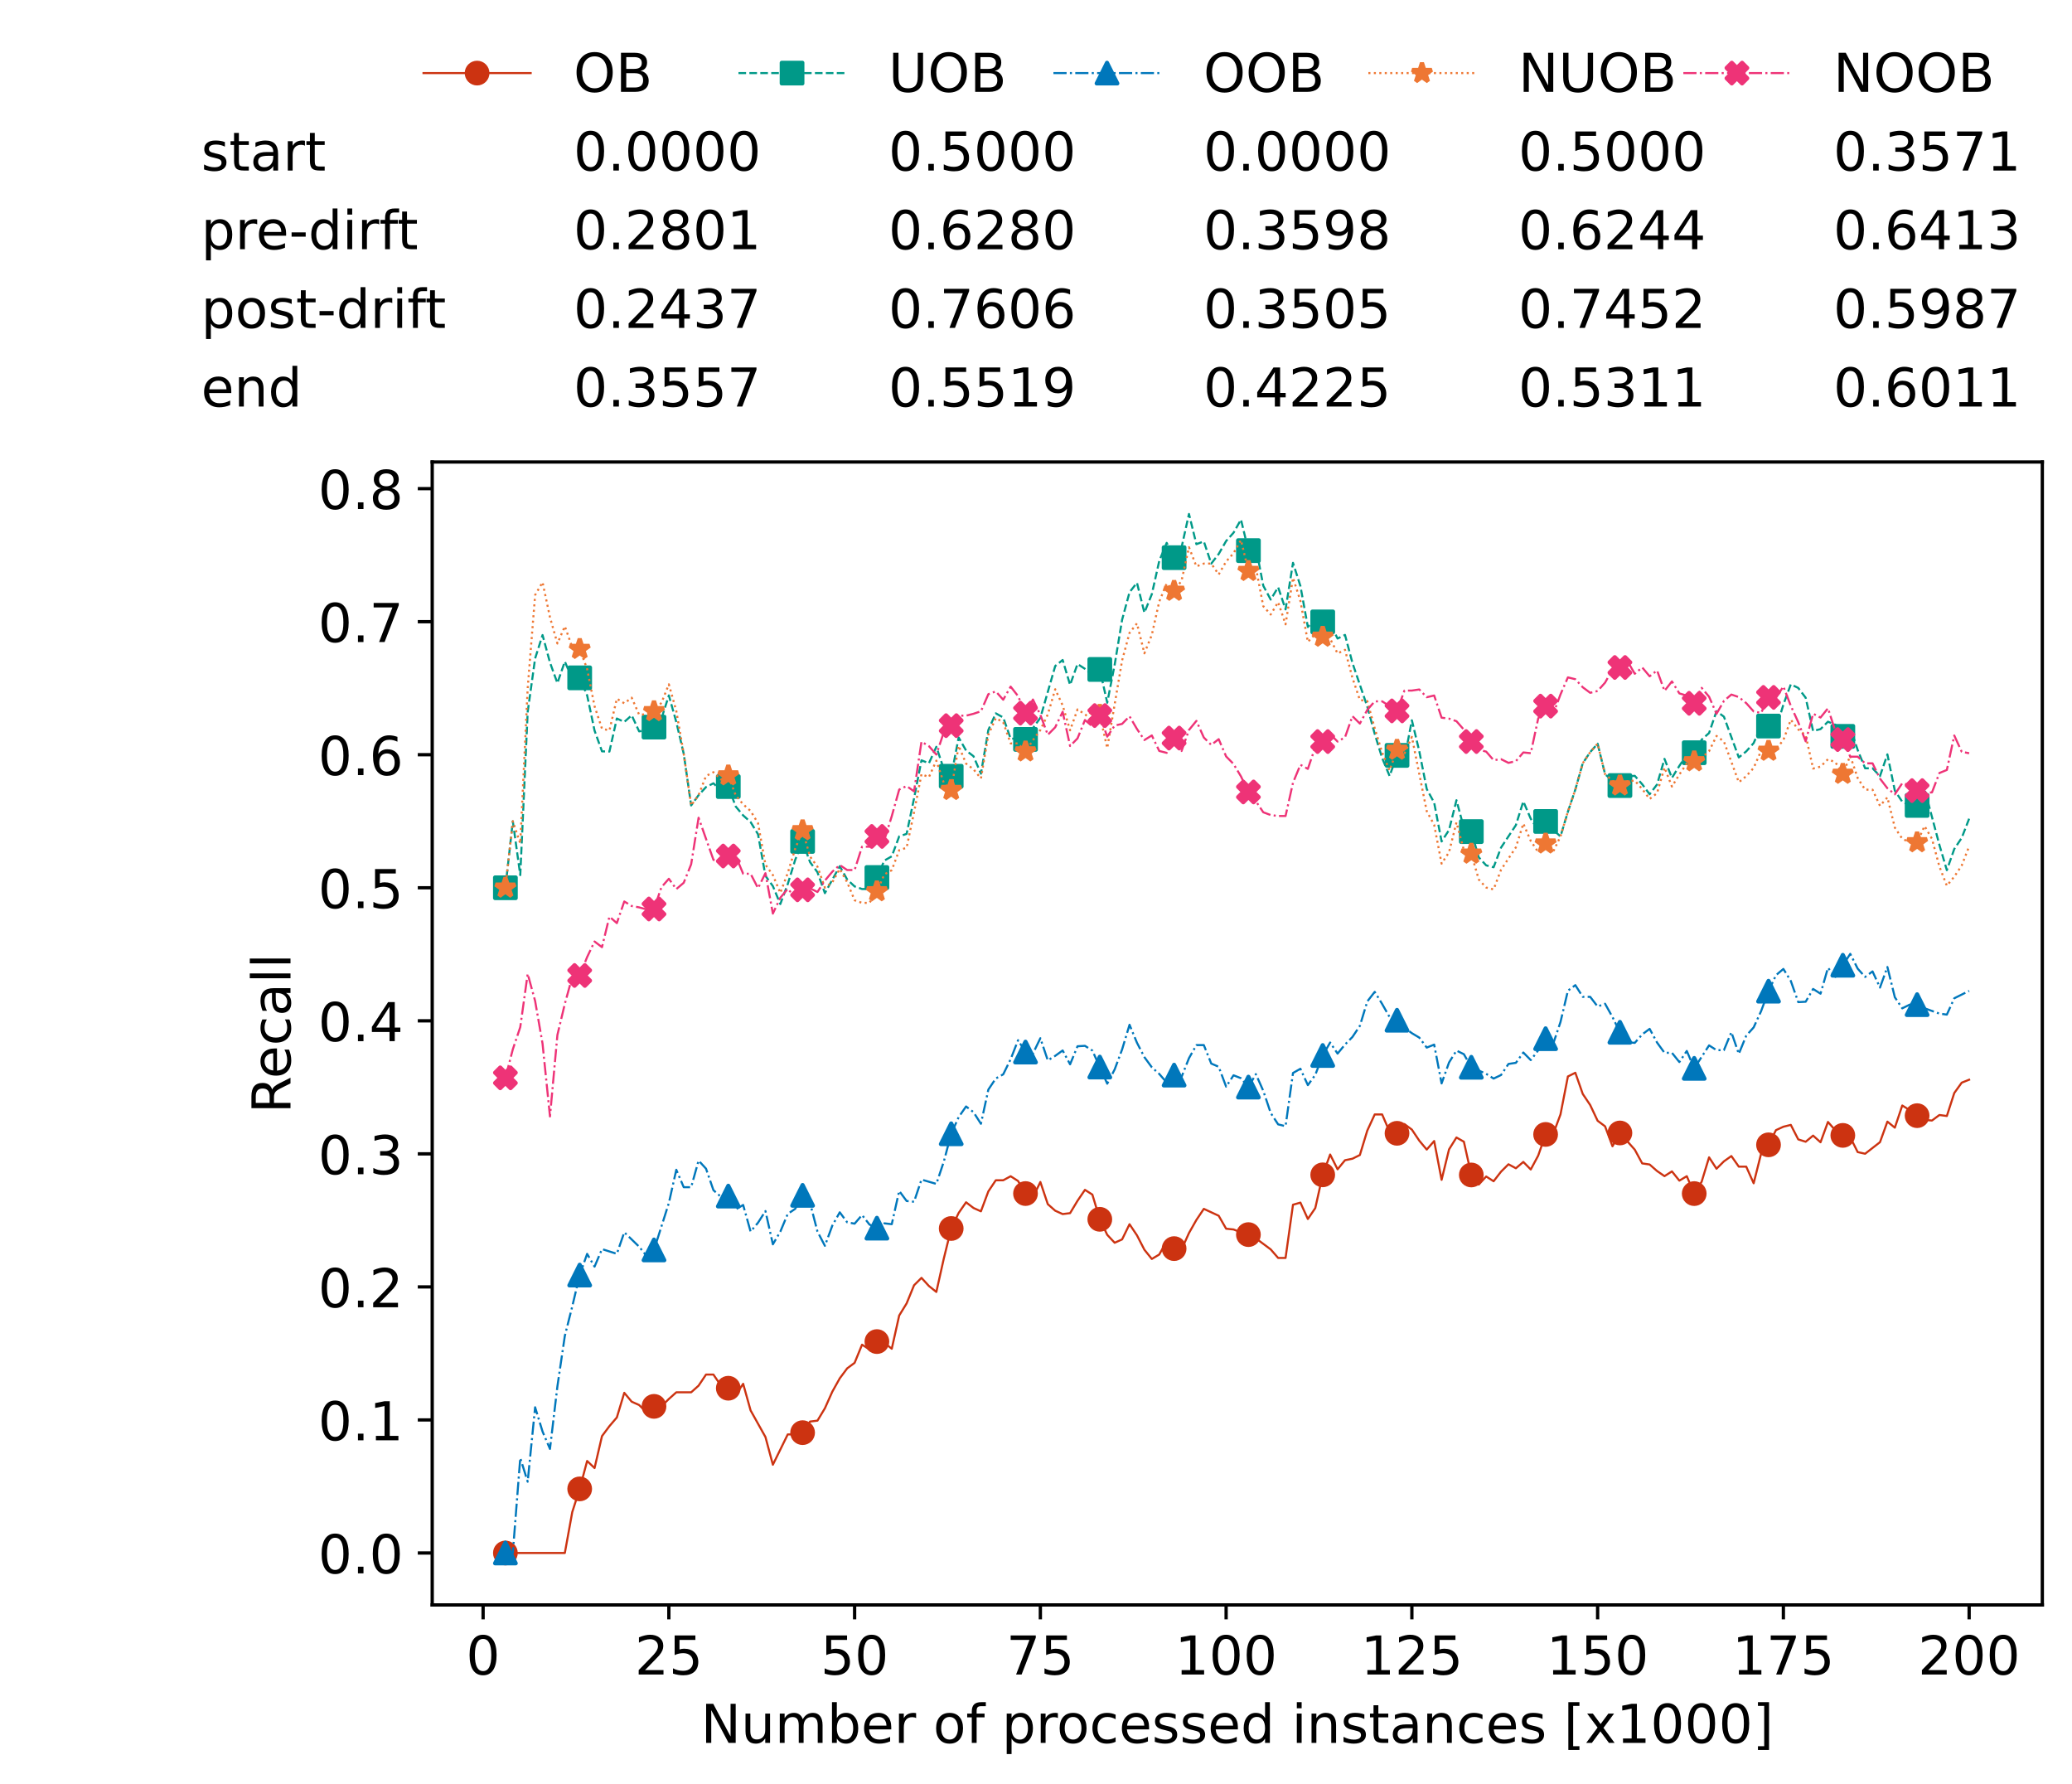 <?xml version="1.0" encoding="utf-8" standalone="no"?>
<!DOCTYPE svg PUBLIC "-//W3C//DTD SVG 1.1//EN"
  "http://www.w3.org/Graphics/SVG/1.1/DTD/svg11.dtd">
<!-- Created with matplotlib (https://matplotlib.org/) -->
<svg height="432.615pt" version="1.1" viewBox="0 0 502.65 432.615" width="502.65pt" xmlns="http://www.w3.org/2000/svg" xmlns:xlink="http://www.w3.org/1999/xlink">
 <defs>
  <style type="text/css">*{stroke-linecap:butt;stroke-linejoin:round;}</style>
 </defs>
 <g id="figure_1">
  <g id="patch_1">
   <path d="M 0 432.615 
L 502.65 432.615 
L 502.65 0 
L 0 0 
z
" style="fill:#ffffff;"/>
  </g>
  <g id="axes_1">
   <g id="patch_2">
    <path d="M 104.85 389.252 
L 495.45 389.252 
L 495.45 112.052 
L 104.85 112.052 
z
" style="fill:#ffffff;"/>
   </g>
   <g id="matplotlib.axis_1">
    <g id="xtick_1">
     <g id="line2d_1">
      <defs>
       <path d="M 0 0 
L 0 3.5 
" id="mc0f8957086" style="stroke:#000000;stroke-width:0.8;"/>
      </defs>
      <g>
       <use style="stroke:#000000;stroke-width:0.8;" x="117.197" xlink:href="#mc0f8957086" y="389.252"/>
      </g>
     </g>
     <g id="text_1">
      <!-- 0 -->
      <g transform="translate(113.061 406.13)scale(0.13 -0.13)">
       <defs>
        <path d="M 31.781 66.406 
Q 24.172 66.406 20.328 58.906 
Q 16.5 51.422 16.5 36.375 
Q 16.5 21.391 20.328 13.891 
Q 24.172 6.391 31.781 6.391 
Q 39.453 6.391 43.281 13.891 
Q 47.125 21.391 47.125 36.375 
Q 47.125 51.422 43.281 58.906 
Q 39.453 66.406 31.781 66.406 
z
M 31.781 74.219 
Q 44.047 74.219 50.516 64.516 
Q 56.984 54.828 56.984 36.375 
Q 56.984 17.969 50.516 8.266 
Q 44.047 -1.422 31.781 -1.422 
Q 19.531 -1.422 13.062 8.266 
Q 6.594 17.969 6.594 36.375 
Q 6.594 54.828 13.062 64.516 
Q 19.531 74.219 31.781 74.219 
z
" id="DejaVuSans-48"/>
       </defs>
       <use xlink:href="#DejaVuSans-48"/>
      </g>
     </g>
    </g>
    <g id="xtick_2">
     <g id="line2d_2">
      <g>
       <use style="stroke:#000000;stroke-width:0.8;" x="162.259" xlink:href="#mc0f8957086" y="389.252"/>
      </g>
     </g>
     <g id="text_2">
      <!-- 25 -->
      <g transform="translate(153.988 406.13)scale(0.13 -0.13)">
       <defs>
        <path d="M 19.188 8.297 
L 53.609 8.297 
L 53.609 0 
L 7.328 0 
L 7.328 8.297 
Q 12.938 14.109 22.625 23.891 
Q 32.328 33.688 34.812 36.531 
Q 39.547 41.844 41.422 45.531 
Q 43.312 49.219 43.312 52.781 
Q 43.312 58.594 39.234 62.25 
Q 35.156 65.922 28.609 65.922 
Q 23.969 65.922 18.812 64.312 
Q 13.672 62.703 7.812 59.422 
L 7.812 69.391 
Q 13.766 71.781 18.938 73 
Q 24.125 74.219 28.422 74.219 
Q 39.75 74.219 46.484 68.547 
Q 53.219 62.891 53.219 53.422 
Q 53.219 48.922 51.531 44.891 
Q 49.859 40.875 45.406 35.406 
Q 44.188 33.984 37.641 27.219 
Q 31.109 20.453 19.188 8.297 
z
" id="DejaVuSans-50"/>
        <path d="M 10.797 72.906 
L 49.516 72.906 
L 49.516 64.594 
L 19.828 64.594 
L 19.828 46.734 
Q 21.969 47.469 24.109 47.828 
Q 26.266 48.188 28.422 48.188 
Q 40.625 48.188 47.75 41.5 
Q 54.891 34.812 54.891 23.391 
Q 54.891 11.625 47.562 5.094 
Q 40.234 -1.422 26.906 -1.422 
Q 22.312 -1.422 17.547 -0.641 
Q 12.797 0.141 7.719 1.703 
L 7.719 11.625 
Q 12.109 9.234 16.797 8.062 
Q 21.484 6.891 26.703 6.891 
Q 35.156 6.891 40.078 11.328 
Q 45.016 15.766 45.016 23.391 
Q 45.016 31 40.078 35.438 
Q 35.156 39.891 26.703 39.891 
Q 22.75 39.891 18.812 39.016 
Q 14.891 38.141 10.797 36.281 
z
" id="DejaVuSans-53"/>
       </defs>
       <use xlink:href="#DejaVuSans-50"/>
       <use x="63.623" xlink:href="#DejaVuSans-53"/>
      </g>
     </g>
    </g>
    <g id="xtick_3">
     <g id="line2d_3">
      <g>
       <use style="stroke:#000000;stroke-width:0.8;" x="207.322" xlink:href="#mc0f8957086" y="389.252"/>
      </g>
     </g>
     <g id="text_3">
      <!-- 50 -->
      <g transform="translate(199.05 406.13)scale(0.13 -0.13)">
       <use xlink:href="#DejaVuSans-53"/>
       <use x="63.623" xlink:href="#DejaVuSans-48"/>
      </g>
     </g>
    </g>
    <g id="xtick_4">
     <g id="line2d_4">
      <g>
       <use style="stroke:#000000;stroke-width:0.8;" x="252.384" xlink:href="#mc0f8957086" y="389.252"/>
      </g>
     </g>
     <g id="text_4">
      <!-- 75 -->
      <g transform="translate(244.113 406.13)scale(0.13 -0.13)">
       <defs>
        <path d="M 8.203 72.906 
L 55.078 72.906 
L 55.078 68.703 
L 28.609 0 
L 18.312 0 
L 43.219 64.594 
L 8.203 64.594 
z
" id="DejaVuSans-55"/>
       </defs>
       <use xlink:href="#DejaVuSans-55"/>
       <use x="63.623" xlink:href="#DejaVuSans-53"/>
      </g>
     </g>
    </g>
    <g id="xtick_5">
     <g id="line2d_5">
      <g>
       <use style="stroke:#000000;stroke-width:0.8;" x="297.446" xlink:href="#mc0f8957086" y="389.252"/>
      </g>
     </g>
     <g id="text_5">
      <!-- 100 -->
      <g transform="translate(285.039 406.13)scale(0.13 -0.13)">
       <defs>
        <path d="M 12.406 8.297 
L 28.516 8.297 
L 28.516 63.922 
L 10.984 60.406 
L 10.984 69.391 
L 28.422 72.906 
L 38.281 72.906 
L 38.281 8.297 
L 54.391 8.297 
L 54.391 0 
L 12.406 0 
z
" id="DejaVuSans-49"/>
       </defs>
       <use xlink:href="#DejaVuSans-49"/>
       <use x="63.623" xlink:href="#DejaVuSans-48"/>
       <use x="127.246" xlink:href="#DejaVuSans-48"/>
      </g>
     </g>
    </g>
    <g id="xtick_6">
     <g id="line2d_6">
      <g>
       <use style="stroke:#000000;stroke-width:0.8;" x="342.509" xlink:href="#mc0f8957086" y="389.252"/>
      </g>
     </g>
     <g id="text_6">
      <!-- 125 -->
      <g transform="translate(330.102 406.13)scale(0.13 -0.13)">
       <use xlink:href="#DejaVuSans-49"/>
       <use x="63.623" xlink:href="#DejaVuSans-50"/>
       <use x="127.246" xlink:href="#DejaVuSans-53"/>
      </g>
     </g>
    </g>
    <g id="xtick_7">
     <g id="line2d_7">
      <g>
       <use style="stroke:#000000;stroke-width:0.8;" x="387.571" xlink:href="#mc0f8957086" y="389.252"/>
      </g>
     </g>
     <g id="text_7">
      <!-- 150 -->
      <g transform="translate(375.164 406.13)scale(0.13 -0.13)">
       <use xlink:href="#DejaVuSans-49"/>
       <use x="63.623" xlink:href="#DejaVuSans-53"/>
       <use x="127.246" xlink:href="#DejaVuSans-48"/>
      </g>
     </g>
    </g>
    <g id="xtick_8">
     <g id="line2d_8">
      <g>
       <use style="stroke:#000000;stroke-width:0.8;" x="432.633" xlink:href="#mc0f8957086" y="389.252"/>
      </g>
     </g>
     <g id="text_8">
      <!-- 175 -->
      <g transform="translate(420.226 406.13)scale(0.13 -0.13)">
       <use xlink:href="#DejaVuSans-49"/>
       <use x="63.623" xlink:href="#DejaVuSans-55"/>
       <use x="127.246" xlink:href="#DejaVuSans-53"/>
      </g>
     </g>
    </g>
    <g id="xtick_9">
     <g id="line2d_9">
      <g>
       <use style="stroke:#000000;stroke-width:0.8;" x="477.695" xlink:href="#mc0f8957086" y="389.252"/>
      </g>
     </g>
     <g id="text_9">
      <!-- 200 -->
      <g transform="translate(465.289 406.13)scale(0.13 -0.13)">
       <use xlink:href="#DejaVuSans-50"/>
       <use x="63.623" xlink:href="#DejaVuSans-48"/>
       <use x="127.246" xlink:href="#DejaVuSans-48"/>
      </g>
     </g>
    </g>
    <g id="text_10">
     <!-- Number of processed instances [x1000] -->
     <g transform="translate(170.025 422.711)scale(0.13 -0.13)">
      <defs>
       <path d="M 9.812 72.906 
L 23.094 72.906 
L 55.422 11.922 
L 55.422 72.906 
L 64.984 72.906 
L 64.984 0 
L 51.703 0 
L 19.391 60.984 
L 19.391 0 
L 9.812 0 
z
" id="DejaVuSans-78"/>
       <path d="M 8.5 21.578 
L 8.5 54.688 
L 17.484 54.688 
L 17.484 21.922 
Q 17.484 14.156 20.5 10.266 
Q 23.531 6.391 29.594 6.391 
Q 36.859 6.391 41.078 11.031 
Q 45.312 15.672 45.312 23.688 
L 45.312 54.688 
L 54.297 54.688 
L 54.297 0 
L 45.312 0 
L 45.312 8.406 
Q 42.047 3.422 37.719 1 
Q 33.406 -1.422 27.688 -1.422 
Q 18.266 -1.422 13.375 4.438 
Q 8.5 10.297 8.5 21.578 
z
M 31.109 56 
z
" id="DejaVuSans-117"/>
       <path d="M 52 44.188 
Q 55.375 50.25 60.062 53.125 
Q 64.75 56 71.094 56 
Q 79.641 56 84.281 50.016 
Q 88.922 44.047 88.922 33.016 
L 88.922 0 
L 79.891 0 
L 79.891 32.719 
Q 79.891 40.578 77.094 44.375 
Q 74.312 48.188 68.609 48.188 
Q 61.625 48.188 57.562 43.547 
Q 53.516 38.922 53.516 30.906 
L 53.516 0 
L 44.484 0 
L 44.484 32.719 
Q 44.484 40.625 41.703 44.406 
Q 38.922 48.188 33.109 48.188 
Q 26.219 48.188 22.156 43.531 
Q 18.109 38.875 18.109 30.906 
L 18.109 0 
L 9.078 0 
L 9.078 54.688 
L 18.109 54.688 
L 18.109 46.188 
Q 21.188 51.219 25.484 53.609 
Q 29.781 56 35.688 56 
Q 41.656 56 45.828 52.969 
Q 50 49.953 52 44.188 
z
" id="DejaVuSans-109"/>
       <path d="M 48.688 27.297 
Q 48.688 37.203 44.609 42.844 
Q 40.531 48.484 33.406 48.484 
Q 26.266 48.484 22.188 42.844 
Q 18.109 37.203 18.109 27.297 
Q 18.109 17.391 22.188 11.75 
Q 26.266 6.109 33.406 6.109 
Q 40.531 6.109 44.609 11.75 
Q 48.688 17.391 48.688 27.297 
z
M 18.109 46.391 
Q 20.953 51.266 25.266 53.625 
Q 29.594 56 35.594 56 
Q 45.562 56 51.781 48.094 
Q 58.016 40.188 58.016 27.297 
Q 58.016 14.406 51.781 6.484 
Q 45.562 -1.422 35.594 -1.422 
Q 29.594 -1.422 25.266 0.953 
Q 20.953 3.328 18.109 8.203 
L 18.109 0 
L 9.078 0 
L 9.078 75.984 
L 18.109 75.984 
z
" id="DejaVuSans-98"/>
       <path d="M 56.203 29.594 
L 56.203 25.203 
L 14.891 25.203 
Q 15.484 15.922 20.484 11.062 
Q 25.484 6.203 34.422 6.203 
Q 39.594 6.203 44.453 7.469 
Q 49.312 8.734 54.109 11.281 
L 54.109 2.781 
Q 49.266 0.734 44.188 -0.344 
Q 39.109 -1.422 33.891 -1.422 
Q 20.797 -1.422 13.156 6.188 
Q 5.516 13.812 5.516 26.812 
Q 5.516 40.234 12.766 48.109 
Q 20.016 56 32.328 56 
Q 43.359 56 49.781 48.891 
Q 56.203 41.797 56.203 29.594 
z
M 47.219 32.234 
Q 47.125 39.594 43.094 43.984 
Q 39.062 48.391 32.422 48.391 
Q 24.906 48.391 20.391 44.141 
Q 15.875 39.891 15.188 32.172 
z
" id="DejaVuSans-101"/>
       <path d="M 41.109 46.297 
Q 39.594 47.172 37.812 47.578 
Q 36.031 48 33.891 48 
Q 26.266 48 22.188 43.047 
Q 18.109 38.094 18.109 28.812 
L 18.109 0 
L 9.078 0 
L 9.078 54.688 
L 18.109 54.688 
L 18.109 46.188 
Q 20.953 51.172 25.484 53.578 
Q 30.031 56 36.531 56 
Q 37.453 56 38.578 55.875 
Q 39.703 55.766 41.062 55.516 
z
" id="DejaVuSans-114"/>
       <path id="DejaVuSans-32"/>
       <path d="M 30.609 48.391 
Q 23.391 48.391 19.188 42.75 
Q 14.984 37.109 14.984 27.297 
Q 14.984 17.484 19.156 11.844 
Q 23.344 6.203 30.609 6.203 
Q 37.797 6.203 41.984 11.859 
Q 46.188 17.531 46.188 27.297 
Q 46.188 37.016 41.984 42.703 
Q 37.797 48.391 30.609 48.391 
z
M 30.609 56 
Q 42.328 56 49.016 48.375 
Q 55.719 40.766 55.719 27.297 
Q 55.719 13.875 49.016 6.219 
Q 42.328 -1.422 30.609 -1.422 
Q 18.844 -1.422 12.172 6.219 
Q 5.516 13.875 5.516 27.297 
Q 5.516 40.766 12.172 48.375 
Q 18.844 56 30.609 56 
z
" id="DejaVuSans-111"/>
       <path d="M 37.109 75.984 
L 37.109 68.5 
L 28.516 68.5 
Q 23.688 68.5 21.797 66.547 
Q 19.922 64.594 19.922 59.516 
L 19.922 54.688 
L 34.719 54.688 
L 34.719 47.703 
L 19.922 47.703 
L 19.922 0 
L 10.891 0 
L 10.891 47.703 
L 2.297 47.703 
L 2.297 54.688 
L 10.891 54.688 
L 10.891 58.5 
Q 10.891 67.625 15.141 71.797 
Q 19.391 75.984 28.609 75.984 
z
" id="DejaVuSans-102"/>
       <path d="M 18.109 8.203 
L 18.109 -20.797 
L 9.078 -20.797 
L 9.078 54.688 
L 18.109 54.688 
L 18.109 46.391 
Q 20.953 51.266 25.266 53.625 
Q 29.594 56 35.594 56 
Q 45.562 56 51.781 48.094 
Q 58.016 40.188 58.016 27.297 
Q 58.016 14.406 51.781 6.484 
Q 45.562 -1.422 35.594 -1.422 
Q 29.594 -1.422 25.266 0.953 
Q 20.953 3.328 18.109 8.203 
z
M 48.688 27.297 
Q 48.688 37.203 44.609 42.844 
Q 40.531 48.484 33.406 48.484 
Q 26.266 48.484 22.188 42.844 
Q 18.109 37.203 18.109 27.297 
Q 18.109 17.391 22.188 11.75 
Q 26.266 6.109 33.406 6.109 
Q 40.531 6.109 44.609 11.75 
Q 48.688 17.391 48.688 27.297 
z
" id="DejaVuSans-112"/>
       <path d="M 48.781 52.594 
L 48.781 44.188 
Q 44.969 46.297 41.141 47.344 
Q 37.312 48.391 33.406 48.391 
Q 24.656 48.391 19.812 42.844 
Q 14.984 37.312 14.984 27.297 
Q 14.984 17.281 19.812 11.734 
Q 24.656 6.203 33.406 6.203 
Q 37.312 6.203 41.141 7.25 
Q 44.969 8.297 48.781 10.406 
L 48.781 2.094 
Q 45.016 0.344 40.984 -0.531 
Q 36.969 -1.422 32.422 -1.422 
Q 20.062 -1.422 12.781 6.344 
Q 5.516 14.109 5.516 27.297 
Q 5.516 40.672 12.859 48.328 
Q 20.219 56 33.016 56 
Q 37.156 56 41.109 55.141 
Q 45.062 54.297 48.781 52.594 
z
" id="DejaVuSans-99"/>
       <path d="M 44.281 53.078 
L 44.281 44.578 
Q 40.484 46.531 36.375 47.5 
Q 32.281 48.484 27.875 48.484 
Q 21.188 48.484 17.844 46.438 
Q 14.5 44.391 14.5 40.281 
Q 14.5 37.156 16.891 35.375 
Q 19.281 33.594 26.516 31.984 
L 29.594 31.297 
Q 39.156 29.25 43.188 25.516 
Q 47.219 21.781 47.219 15.094 
Q 47.219 7.469 41.188 3.016 
Q 35.156 -1.422 24.609 -1.422 
Q 20.219 -1.422 15.453 -0.562 
Q 10.688 0.297 5.422 2 
L 5.422 11.281 
Q 10.406 8.688 15.234 7.391 
Q 20.062 6.109 24.812 6.109 
Q 31.156 6.109 34.562 8.281 
Q 37.984 10.453 37.984 14.406 
Q 37.984 18.062 35.516 20.016 
Q 33.062 21.969 24.703 23.781 
L 21.578 24.516 
Q 13.234 26.266 9.516 29.906 
Q 5.812 33.547 5.812 39.891 
Q 5.812 47.609 11.281 51.797 
Q 16.75 56 26.812 56 
Q 31.781 56 36.172 55.266 
Q 40.578 54.547 44.281 53.078 
z
" id="DejaVuSans-115"/>
       <path d="M 45.406 46.391 
L 45.406 75.984 
L 54.391 75.984 
L 54.391 0 
L 45.406 0 
L 45.406 8.203 
Q 42.578 3.328 38.25 0.953 
Q 33.938 -1.422 27.875 -1.422 
Q 17.969 -1.422 11.734 6.484 
Q 5.516 14.406 5.516 27.297 
Q 5.516 40.188 11.734 48.094 
Q 17.969 56 27.875 56 
Q 33.938 56 38.25 53.625 
Q 42.578 51.266 45.406 46.391 
z
M 14.797 27.297 
Q 14.797 17.391 18.875 11.75 
Q 22.953 6.109 30.078 6.109 
Q 37.203 6.109 41.297 11.75 
Q 45.406 17.391 45.406 27.297 
Q 45.406 37.203 41.297 42.844 
Q 37.203 48.484 30.078 48.484 
Q 22.953 48.484 18.875 42.844 
Q 14.797 37.203 14.797 27.297 
z
" id="DejaVuSans-100"/>
       <path d="M 9.422 54.688 
L 18.406 54.688 
L 18.406 0 
L 9.422 0 
z
M 9.422 75.984 
L 18.406 75.984 
L 18.406 64.594 
L 9.422 64.594 
z
" id="DejaVuSans-105"/>
       <path d="M 54.891 33.016 
L 54.891 0 
L 45.906 0 
L 45.906 32.719 
Q 45.906 40.484 42.875 44.328 
Q 39.844 48.188 33.797 48.188 
Q 26.516 48.188 22.312 43.547 
Q 18.109 38.922 18.109 30.906 
L 18.109 0 
L 9.078 0 
L 9.078 54.688 
L 18.109 54.688 
L 18.109 46.188 
Q 21.344 51.125 25.703 53.562 
Q 30.078 56 35.797 56 
Q 45.219 56 50.047 50.172 
Q 54.891 44.344 54.891 33.016 
z
" id="DejaVuSans-110"/>
       <path d="M 18.312 70.219 
L 18.312 54.688 
L 36.812 54.688 
L 36.812 47.703 
L 18.312 47.703 
L 18.312 18.016 
Q 18.312 11.328 20.141 9.422 
Q 21.969 7.516 27.594 7.516 
L 36.812 7.516 
L 36.812 0 
L 27.594 0 
Q 17.188 0 13.234 3.875 
Q 9.281 7.766 9.281 18.016 
L 9.281 47.703 
L 2.688 47.703 
L 2.688 54.688 
L 9.281 54.688 
L 9.281 70.219 
z
" id="DejaVuSans-116"/>
       <path d="M 34.281 27.484 
Q 23.391 27.484 19.188 25 
Q 14.984 22.516 14.984 16.5 
Q 14.984 11.719 18.141 8.906 
Q 21.297 6.109 26.703 6.109 
Q 34.188 6.109 38.703 11.406 
Q 43.219 16.703 43.219 25.484 
L 43.219 27.484 
z
M 52.203 31.203 
L 52.203 0 
L 43.219 0 
L 43.219 8.297 
Q 40.141 3.328 35.547 0.953 
Q 30.953 -1.422 24.312 -1.422 
Q 15.922 -1.422 10.953 3.297 
Q 6 8.016 6 15.922 
Q 6 25.141 12.172 29.828 
Q 18.359 34.516 30.609 34.516 
L 43.219 34.516 
L 43.219 35.406 
Q 43.219 41.609 39.141 45 
Q 35.062 48.391 27.688 48.391 
Q 23 48.391 18.547 47.266 
Q 14.109 46.141 10.016 43.891 
L 10.016 52.203 
Q 14.938 54.109 19.578 55.047 
Q 24.219 56 28.609 56 
Q 40.484 56 46.344 49.844 
Q 52.203 43.703 52.203 31.203 
z
" id="DejaVuSans-97"/>
       <path d="M 8.594 75.984 
L 29.297 75.984 
L 29.297 69 
L 17.578 69 
L 17.578 -6.203 
L 29.297 -6.203 
L 29.297 -13.188 
L 8.594 -13.188 
z
" id="DejaVuSans-91"/>
       <path d="M 54.891 54.688 
L 35.109 28.078 
L 55.906 0 
L 45.312 0 
L 29.391 21.484 
L 13.484 0 
L 2.875 0 
L 24.125 28.609 
L 4.688 54.688 
L 15.281 54.688 
L 29.781 35.203 
L 44.281 54.688 
z
" id="DejaVuSans-120"/>
       <path d="M 30.422 75.984 
L 30.422 -13.188 
L 9.719 -13.188 
L 9.719 -6.203 
L 21.391 -6.203 
L 21.391 69 
L 9.719 69 
L 9.719 75.984 
z
" id="DejaVuSans-93"/>
      </defs>
      <use xlink:href="#DejaVuSans-78"/>
      <use x="74.805" xlink:href="#DejaVuSans-117"/>
      <use x="138.184" xlink:href="#DejaVuSans-109"/>
      <use x="235.596" xlink:href="#DejaVuSans-98"/>
      <use x="299.072" xlink:href="#DejaVuSans-101"/>
      <use x="360.596" xlink:href="#DejaVuSans-114"/>
      <use x="401.709" xlink:href="#DejaVuSans-32"/>
      <use x="433.496" xlink:href="#DejaVuSans-111"/>
      <use x="494.678" xlink:href="#DejaVuSans-102"/>
      <use x="529.883" xlink:href="#DejaVuSans-32"/>
      <use x="561.67" xlink:href="#DejaVuSans-112"/>
      <use x="625.146" xlink:href="#DejaVuSans-114"/>
      <use x="664.01" xlink:href="#DejaVuSans-111"/>
      <use x="725.191" xlink:href="#DejaVuSans-99"/>
      <use x="780.172" xlink:href="#DejaVuSans-101"/>
      <use x="841.695" xlink:href="#DejaVuSans-115"/>
      <use x="893.795" xlink:href="#DejaVuSans-115"/>
      <use x="945.895" xlink:href="#DejaVuSans-101"/>
      <use x="1007.418" xlink:href="#DejaVuSans-100"/>
      <use x="1070.895" xlink:href="#DejaVuSans-32"/>
      <use x="1102.682" xlink:href="#DejaVuSans-105"/>
      <use x="1130.465" xlink:href="#DejaVuSans-110"/>
      <use x="1193.844" xlink:href="#DejaVuSans-115"/>
      <use x="1245.943" xlink:href="#DejaVuSans-116"/>
      <use x="1285.152" xlink:href="#DejaVuSans-97"/>
      <use x="1346.432" xlink:href="#DejaVuSans-110"/>
      <use x="1409.811" xlink:href="#DejaVuSans-99"/>
      <use x="1464.791" xlink:href="#DejaVuSans-101"/>
      <use x="1526.314" xlink:href="#DejaVuSans-115"/>
      <use x="1578.414" xlink:href="#DejaVuSans-32"/>
      <use x="1610.201" xlink:href="#DejaVuSans-91"/>
      <use x="1649.215" xlink:href="#DejaVuSans-120"/>
      <use x="1708.395" xlink:href="#DejaVuSans-49"/>
      <use x="1772.018" xlink:href="#DejaVuSans-48"/>
      <use x="1835.641" xlink:href="#DejaVuSans-48"/>
      <use x="1899.264" xlink:href="#DejaVuSans-48"/>
      <use x="1962.887" xlink:href="#DejaVuSans-93"/>
     </g>
    </g>
   </g>
   <g id="matplotlib.axis_2">
    <g id="ytick_1">
     <g id="line2d_10">
      <defs>
       <path d="M 0 0 
L -3.5 0 
" id="m46dcafa2aa" style="stroke:#000000;stroke-width:0.8;"/>
      </defs>
      <g>
       <use style="stroke:#000000;stroke-width:0.8;" x="104.85" xlink:href="#m46dcafa2aa" y="376.652"/>
      </g>
     </g>
     <g id="text_11">
      <!-- 0.0 -->
      <g transform="translate(77.176 381.591)scale(0.13 -0.13)">
       <defs>
        <path d="M 10.688 12.406 
L 21 12.406 
L 21 0 
L 10.688 0 
z
" id="DejaVuSans-46"/>
       </defs>
       <use xlink:href="#DejaVuSans-48"/>
       <use x="63.623" xlink:href="#DejaVuSans-46"/>
       <use x="95.41" xlink:href="#DejaVuSans-48"/>
      </g>
     </g>
    </g>
    <g id="ytick_2">
     <g id="line2d_11">
      <g>
       <use style="stroke:#000000;stroke-width:0.8;" x="104.85" xlink:href="#m46dcafa2aa" y="344.384"/>
      </g>
     </g>
     <g id="text_12">
      <!-- 0.1 -->
      <g transform="translate(77.176 349.323)scale(0.13 -0.13)">
       <use xlink:href="#DejaVuSans-48"/>
       <use x="63.623" xlink:href="#DejaVuSans-46"/>
       <use x="95.41" xlink:href="#DejaVuSans-49"/>
      </g>
     </g>
    </g>
    <g id="ytick_3">
     <g id="line2d_12">
      <g>
       <use style="stroke:#000000;stroke-width:0.8;" x="104.85" xlink:href="#m46dcafa2aa" y="312.117"/>
      </g>
     </g>
     <g id="text_13">
      <!-- 0.2 -->
      <g transform="translate(77.176 317.056)scale(0.13 -0.13)">
       <use xlink:href="#DejaVuSans-48"/>
       <use x="63.623" xlink:href="#DejaVuSans-46"/>
       <use x="95.41" xlink:href="#DejaVuSans-50"/>
      </g>
     </g>
    </g>
    <g id="ytick_4">
     <g id="line2d_13">
      <g>
       <use style="stroke:#000000;stroke-width:0.8;" x="104.85" xlink:href="#m46dcafa2aa" y="279.849"/>
      </g>
     </g>
     <g id="text_14">
      <!-- 0.3 -->
      <g transform="translate(77.176 284.788)scale(0.13 -0.13)">
       <defs>
        <path d="M 40.578 39.312 
Q 47.656 37.797 51.625 33 
Q 55.609 28.219 55.609 21.188 
Q 55.609 10.406 48.188 4.484 
Q 40.766 -1.422 27.094 -1.422 
Q 22.516 -1.422 17.656 -0.516 
Q 12.797 0.391 7.625 2.203 
L 7.625 11.719 
Q 11.719 9.328 16.594 8.109 
Q 21.484 6.891 26.812 6.891 
Q 36.078 6.891 40.938 10.547 
Q 45.797 14.203 45.797 21.188 
Q 45.797 27.641 41.281 31.266 
Q 36.766 34.906 28.719 34.906 
L 20.219 34.906 
L 20.219 43.016 
L 29.109 43.016 
Q 36.375 43.016 40.234 45.922 
Q 44.094 48.828 44.094 54.297 
Q 44.094 59.906 40.109 62.906 
Q 36.141 65.922 28.719 65.922 
Q 24.656 65.922 20.016 65.031 
Q 15.375 64.156 9.812 62.312 
L 9.812 71.094 
Q 15.438 72.656 20.344 73.438 
Q 25.25 74.219 29.594 74.219 
Q 40.828 74.219 47.359 69.109 
Q 53.906 64.016 53.906 55.328 
Q 53.906 49.266 50.438 45.094 
Q 46.969 40.922 40.578 39.312 
z
" id="DejaVuSans-51"/>
       </defs>
       <use xlink:href="#DejaVuSans-48"/>
       <use x="63.623" xlink:href="#DejaVuSans-46"/>
       <use x="95.41" xlink:href="#DejaVuSans-51"/>
      </g>
     </g>
    </g>
    <g id="ytick_5">
     <g id="line2d_14">
      <g>
       <use style="stroke:#000000;stroke-width:0.8;" x="104.85" xlink:href="#m46dcafa2aa" y="247.582"/>
      </g>
     </g>
     <g id="text_15">
      <!-- 0.4 -->
      <g transform="translate(77.176 252.521)scale(0.13 -0.13)">
       <defs>
        <path d="M 37.797 64.312 
L 12.891 25.391 
L 37.797 25.391 
z
M 35.203 72.906 
L 47.609 72.906 
L 47.609 25.391 
L 58.016 25.391 
L 58.016 17.188 
L 47.609 17.188 
L 47.609 0 
L 37.797 0 
L 37.797 17.188 
L 4.891 17.188 
L 4.891 26.703 
z
" id="DejaVuSans-52"/>
       </defs>
       <use xlink:href="#DejaVuSans-48"/>
       <use x="63.623" xlink:href="#DejaVuSans-46"/>
       <use x="95.41" xlink:href="#DejaVuSans-52"/>
      </g>
     </g>
    </g>
    <g id="ytick_6">
     <g id="line2d_15">
      <g>
       <use style="stroke:#000000;stroke-width:0.8;" x="104.85" xlink:href="#m46dcafa2aa" y="215.314"/>
      </g>
     </g>
     <g id="text_16">
      <!-- 0.5 -->
      <g transform="translate(77.176 220.253)scale(0.13 -0.13)">
       <use xlink:href="#DejaVuSans-48"/>
       <use x="63.623" xlink:href="#DejaVuSans-46"/>
       <use x="95.41" xlink:href="#DejaVuSans-53"/>
      </g>
     </g>
    </g>
    <g id="ytick_7">
     <g id="line2d_16">
      <g>
       <use style="stroke:#000000;stroke-width:0.8;" x="104.85" xlink:href="#m46dcafa2aa" y="183.047"/>
      </g>
     </g>
     <g id="text_17">
      <!-- 0.6 -->
      <g transform="translate(77.176 187.986)scale(0.13 -0.13)">
       <defs>
        <path d="M 33.016 40.375 
Q 26.375 40.375 22.484 35.828 
Q 18.609 31.297 18.609 23.391 
Q 18.609 15.531 22.484 10.953 
Q 26.375 6.391 33.016 6.391 
Q 39.656 6.391 43.531 10.953 
Q 47.406 15.531 47.406 23.391 
Q 47.406 31.297 43.531 35.828 
Q 39.656 40.375 33.016 40.375 
z
M 52.594 71.297 
L 52.594 62.312 
Q 48.875 64.062 45.094 64.984 
Q 41.312 65.922 37.594 65.922 
Q 27.828 65.922 22.672 59.328 
Q 17.531 52.734 16.797 39.406 
Q 19.672 43.656 24.016 45.922 
Q 28.375 48.188 33.594 48.188 
Q 44.578 48.188 50.953 41.516 
Q 57.328 34.859 57.328 23.391 
Q 57.328 12.156 50.688 5.359 
Q 44.047 -1.422 33.016 -1.422 
Q 20.359 -1.422 13.672 8.266 
Q 6.984 17.969 6.984 36.375 
Q 6.984 53.656 15.188 63.938 
Q 23.391 74.219 37.203 74.219 
Q 40.922 74.219 44.703 73.484 
Q 48.484 72.75 52.594 71.297 
z
" id="DejaVuSans-54"/>
       </defs>
       <use xlink:href="#DejaVuSans-48"/>
       <use x="63.623" xlink:href="#DejaVuSans-46"/>
       <use x="95.41" xlink:href="#DejaVuSans-54"/>
      </g>
     </g>
    </g>
    <g id="ytick_8">
     <g id="line2d_17">
      <g>
       <use style="stroke:#000000;stroke-width:0.8;" x="104.85" xlink:href="#m46dcafa2aa" y="150.78"/>
      </g>
     </g>
     <g id="text_18">
      <!-- 0.7 -->
      <g transform="translate(77.176 155.718)scale(0.13 -0.13)">
       <use xlink:href="#DejaVuSans-48"/>
       <use x="63.623" xlink:href="#DejaVuSans-46"/>
       <use x="95.41" xlink:href="#DejaVuSans-55"/>
      </g>
     </g>
    </g>
    <g id="ytick_9">
     <g id="line2d_18">
      <g>
       <use style="stroke:#000000;stroke-width:0.8;" x="104.85" xlink:href="#m46dcafa2aa" y="118.512"/>
      </g>
     </g>
     <g id="text_19">
      <!-- 0.8 -->
      <g transform="translate(77.176 123.451)scale(0.13 -0.13)">
       <defs>
        <path d="M 31.781 34.625 
Q 24.75 34.625 20.719 30.859 
Q 16.703 27.094 16.703 20.516 
Q 16.703 13.922 20.719 10.156 
Q 24.75 6.391 31.781 6.391 
Q 38.812 6.391 42.859 10.172 
Q 46.922 13.969 46.922 20.516 
Q 46.922 27.094 42.891 30.859 
Q 38.875 34.625 31.781 34.625 
z
M 21.922 38.812 
Q 15.578 40.375 12.031 44.719 
Q 8.5 49.078 8.5 55.328 
Q 8.5 64.062 14.719 69.141 
Q 20.953 74.219 31.781 74.219 
Q 42.672 74.219 48.875 69.141 
Q 55.078 64.062 55.078 55.328 
Q 55.078 49.078 51.531 44.719 
Q 48 40.375 41.703 38.812 
Q 48.828 37.156 52.797 32.312 
Q 56.781 27.484 56.781 20.516 
Q 56.781 9.906 50.312 4.234 
Q 43.844 -1.422 31.781 -1.422 
Q 19.734 -1.422 13.25 4.234 
Q 6.781 9.906 6.781 20.516 
Q 6.781 27.484 10.781 32.312 
Q 14.797 37.156 21.922 38.812 
z
M 18.312 54.391 
Q 18.312 48.734 21.844 45.562 
Q 25.391 42.391 31.781 42.391 
Q 38.141 42.391 41.719 45.562 
Q 45.312 48.734 45.312 54.391 
Q 45.312 60.062 41.719 63.234 
Q 38.141 66.406 31.781 66.406 
Q 25.391 66.406 21.844 63.234 
Q 18.312 60.062 18.312 54.391 
z
" id="DejaVuSans-56"/>
       </defs>
       <use xlink:href="#DejaVuSans-48"/>
       <use x="63.623" xlink:href="#DejaVuSans-46"/>
       <use x="95.41" xlink:href="#DejaVuSans-56"/>
      </g>
     </g>
    </g>
    <g id="text_20">
     <!-- Recall -->
     <g transform="translate(70.472 270.044)rotate(-90)scale(0.13 -0.13)">
      <defs>
       <path d="M 44.391 34.188 
Q 47.562 33.109 50.562 29.594 
Q 53.562 26.078 56.594 19.922 
L 66.609 0 
L 56 0 
L 46.688 18.703 
Q 43.062 26.031 39.672 28.422 
Q 36.281 30.812 30.422 30.812 
L 19.672 30.812 
L 19.672 0 
L 9.812 0 
L 9.812 72.906 
L 32.078 72.906 
Q 44.578 72.906 50.734 67.672 
Q 56.891 62.453 56.891 51.906 
Q 56.891 45.016 53.688 40.469 
Q 50.484 35.938 44.391 34.188 
z
M 19.672 64.797 
L 19.672 38.922 
L 32.078 38.922 
Q 39.203 38.922 42.844 42.219 
Q 46.484 45.516 46.484 51.906 
Q 46.484 58.297 42.844 61.547 
Q 39.203 64.797 32.078 64.797 
z
" id="DejaVuSans-82"/>
       <path d="M 9.422 75.984 
L 18.406 75.984 
L 18.406 0 
L 9.422 0 
z
" id="DejaVuSans-108"/>
      </defs>
      <use xlink:href="#DejaVuSans-82"/>
      <use x="64.982" xlink:href="#DejaVuSans-101"/>
      <use x="126.506" xlink:href="#DejaVuSans-99"/>
      <use x="181.486" xlink:href="#DejaVuSans-97"/>
      <use x="242.766" xlink:href="#DejaVuSans-108"/>
      <use x="270.549" xlink:href="#DejaVuSans-108"/>
     </g>
    </g>
   </g>
   <g id="line2d_19"/>
   <g id="line2d_20"/>
   <g id="line2d_21"/>
   <g id="line2d_22"/>
   <g id="line2d_23"/>
   <g id="line2d_24">
    <path clip-path="url(#paf1f0bc4a5)" d="M 122.605 376.652 
L 137.024 376.652 
L 138.827 366.723 
L 140.629 361.107 
L 142.432 354.336 
L 144.234 356.052 
L 146.037 348.305 
L 147.839 345.892 
L 149.642 343.781 
L 151.444 337.806 
L 153.247 339.964 
L 155.049 340.763 
L 156.852 342.557 
L 158.654 341.091 
L 160.457 341.091 
L 162.259 339.298 
L 164.062 337.685 
L 167.667 337.685 
L 169.469 336.071 
L 171.272 333.382 
L 173.074 333.382 
L 174.877 336.042 
L 176.679 336.693 
L 178.482 338.307 
L 180.284 335.618 
L 182.087 342.071 
L 185.692 348.525 
L 187.494 355.247 
L 191.099 347.897 
L 192.902 347.897 
L 194.704 347.466 
L 196.507 344.777 
L 198.309 344.553 
L 200.112 341.557 
L 201.914 337.523 
L 203.717 334.297 
L 205.519 331.877 
L 207.322 330.532 
L 209.124 326.132 
L 210.927 327.284 
L 212.729 325.378 
L 214.532 325.671 
L 216.334 327.119 
L 218.137 319.052 
L 219.939 316.119 
L 221.742 311.718 
L 223.544 309.926 
L 225.347 311.898 
L 227.149 313.341 
L 228.952 305.274 
L 230.754 297.953 
L 232.557 294.189 
L 234.359 291.596 
L 236.162 292.979 
L 237.964 293.785 
L 239.767 288.945 
L 241.569 286.256 
L 243.372 286.256 
L 245.174 285.278 
L 246.976 286.431 
L 248.779 289.478 
L 250.581 290.395 
L 252.384 286.672 
L 254.186 292.05 
L 255.989 293.639 
L 257.791 294.454 
L 259.594 294.229 
L 261.396 291.233 
L 263.199 288.58 
L 265.001 289.732 
L 266.804 295.725 
L 268.606 299.489 
L 270.409 301.41 
L 272.211 300.603 
L 274.014 296.915 
L 275.816 299.604 
L 277.619 303.1 
L 279.421 305.341 
L 281.224 304.265 
L 283.026 301.038 
L 284.829 302.831 
L 286.631 303.055 
L 288.434 299.056 
L 290.236 295.878 
L 292.039 293.189 
L 295.644 294.861 
L 297.446 298.004 
L 299.249 298.188 
L 301.051 298.897 
L 302.854 299.435 
L 304.656 300.331 
L 308.261 303.02 
L 310.064 305.094 
L 311.866 305.094 
L 313.669 292.187 
L 315.471 291.675 
L 317.274 295.646 
L 319.076 293.006 
L 320.879 284.94 
L 322.681 280.01 
L 324.484 283.595 
L 326.286 281.395 
L 328.089 281.028 
L 329.891 280.132 
L 331.694 274.202 
L 333.496 270.291 
L 335.299 270.291 
L 337.101 274.48 
L 338.904 274.864 
L 340.706 272.623 
L 342.509 273.968 
L 344.311 276.657 
L 346.114 278.808 
L 347.916 276.739 
L 349.719 286.151 
L 351.521 278.775 
L 353.324 275.879 
L 355.126 276.906 
L 356.928 284.973 
L 358.731 287.295 
L 360.533 285.34 
L 362.336 286.492 
L 364.138 284.17 
L 365.941 282.377 
L 367.743 283.342 
L 369.546 281.806 
L 371.348 283.639 
L 373.151 280.278 
L 374.953 275.137 
L 376.756 275.137 
L 378.558 270.296 
L 380.361 261.077 
L 382.163 260.181 
L 383.966 265.322 
L 385.768 268.011 
L 387.571 271.825 
L 389.373 273.169 
L 391.176 278.009 
L 392.978 274.783 
L 396.583 278.834 
L 398.386 282.163 
L 400.188 282.432 
L 401.991 284.013 
L 403.793 285.254 
L 405.596 284.102 
L 407.398 286.343 
L 409.201 285.267 
L 411.003 289.487 
L 412.806 286.606 
L 414.608 280.69 
L 416.411 283.456 
L 418.213 281.663 
L 420.016 280.383 
L 421.818 282.95 
L 423.621 282.95 
L 425.423 286.983 
L 427.226 279.812 
L 429.028 277.661 
L 430.831 274.099 
L 432.633 273.272 
L 434.436 272.824 
L 436.238 276.344 
L 438.041 276.913 
L 439.843 275.424 
L 441.646 277.037 
L 443.448 272.108 
L 445.251 274.161 
L 447.053 275.371 
L 448.856 275.832 
L 450.658 279.417 
L 452.461 279.821 
L 456.066 277.02 
L 457.868 272.033 
L 459.671 273.499 
L 461.473 268.122 
L 463.276 269.242 
L 465.078 270.586 
L 466.881 271.613 
L 468.683 271.768 
L 470.485 270.424 
L 472.288 270.668 
L 474.09 265.095 
L 475.893 262.585 
L 477.695 261.868 
L 477.695 261.868 
" style="fill:none;stroke:#cc3311;stroke-linecap:square;stroke-width:0.5;"/>
    <defs>
     <path d="M 0 2.5 
C 0.663 2.5 1.299 2.237 1.768 1.768 
C 2.237 1.299 2.5 0.663 2.5 0 
C 2.5 -0.663 2.237 -1.299 1.768 -1.768 
C 1.299 -2.237 0.663 -2.5 0 -2.5 
C -0.663 -2.5 -1.299 -2.237 -1.768 -1.768 
C -2.237 -1.299 -2.5 -0.663 -2.5 0 
C -2.5 0.663 -2.237 1.299 -1.768 1.768 
C -1.299 2.237 -0.663 2.5 0 2.5 
z
" id="m810545b3cb" style="stroke:#cc3311;"/>
    </defs>
    <g clip-path="url(#paf1f0bc4a5)">
     <use style="fill:#cc3311;stroke:#cc3311;" x="122.605" xlink:href="#m810545b3cb" y="376.652"/>
     <use style="fill:#cc3311;stroke:#cc3311;" x="140.629" xlink:href="#m810545b3cb" y="361.107"/>
     <use style="fill:#cc3311;stroke:#cc3311;" x="158.654" xlink:href="#m810545b3cb" y="341.091"/>
     <use style="fill:#cc3311;stroke:#cc3311;" x="176.679" xlink:href="#m810545b3cb" y="336.693"/>
     <use style="fill:#cc3311;stroke:#cc3311;" x="194.704" xlink:href="#m810545b3cb" y="347.466"/>
     <use style="fill:#cc3311;stroke:#cc3311;" x="212.729" xlink:href="#m810545b3cb" y="325.378"/>
     <use style="fill:#cc3311;stroke:#cc3311;" x="230.754" xlink:href="#m810545b3cb" y="297.953"/>
     <use style="fill:#cc3311;stroke:#cc3311;" x="248.779" xlink:href="#m810545b3cb" y="289.478"/>
     <use style="fill:#cc3311;stroke:#cc3311;" x="266.804" xlink:href="#m810545b3cb" y="295.725"/>
     <use style="fill:#cc3311;stroke:#cc3311;" x="284.829" xlink:href="#m810545b3cb" y="302.831"/>
     <use style="fill:#cc3311;stroke:#cc3311;" x="302.854" xlink:href="#m810545b3cb" y="299.435"/>
     <use style="fill:#cc3311;stroke:#cc3311;" x="320.879" xlink:href="#m810545b3cb" y="284.94"/>
     <use style="fill:#cc3311;stroke:#cc3311;" x="338.904" xlink:href="#m810545b3cb" y="274.864"/>
     <use style="fill:#cc3311;stroke:#cc3311;" x="356.928" xlink:href="#m810545b3cb" y="284.973"/>
     <use style="fill:#cc3311;stroke:#cc3311;" x="374.953" xlink:href="#m810545b3cb" y="275.137"/>
     <use style="fill:#cc3311;stroke:#cc3311;" x="392.978" xlink:href="#m810545b3cb" y="274.783"/>
     <use style="fill:#cc3311;stroke:#cc3311;" x="411.003" xlink:href="#m810545b3cb" y="289.487"/>
     <use style="fill:#cc3311;stroke:#cc3311;" x="429.028" xlink:href="#m810545b3cb" y="277.661"/>
     <use style="fill:#cc3311;stroke:#cc3311;" x="447.053" xlink:href="#m810545b3cb" y="275.371"/>
     <use style="fill:#cc3311;stroke:#cc3311;" x="465.078" xlink:href="#m810545b3cb" y="270.586"/>
    </g>
   </g>
   <g id="line2d_25"/>
   <g id="line2d_26"/>
   <g id="line2d_27"/>
   <g id="line2d_28"/>
   <g id="line2d_29">
    <path clip-path="url(#paf1f0bc4a5)" d="M 122.605 215.314 
L 124.407 199.181 
L 126.21 212.241 
L 128.012 172.675 
L 129.815 159.691 
L 131.617 154.023 
L 133.419 160.684 
L 135.222 165.679 
L 137.024 160.439 
L 138.827 164.685 
L 140.629 164.399 
L 142.432 168.642 
L 144.234 177.196 
L 146.037 182.224 
L 147.839 182.279 
L 149.642 174.26 
L 151.444 175.093 
L 153.247 173.486 
L 155.049 177.386 
L 156.852 177.082 
L 158.654 176.349 
L 160.457 174.296 
L 162.259 168.662 
L 164.062 175.115 
L 165.864 182.798 
L 167.667 195.346 
L 169.469 192.853 
L 171.272 190.897 
L 173.074 189.975 
L 174.877 191.748 
L 176.679 190.77 
L 178.482 195.611 
L 180.284 197.762 
L 182.087 199.375 
L 183.889 202.333 
L 185.692 212.417 
L 187.494 214.913 
L 189.297 219.267 
L 191.099 214.427 
L 192.902 208.56 
L 194.704 204.074 
L 196.507 209.085 
L 198.309 211.55 
L 200.112 216.62 
L 203.717 210.08 
L 205.519 213.307 
L 207.322 214.988 
L 209.124 215.616 
L 210.927 215.616 
L 212.729 212.83 
L 214.532 208.723 
L 216.334 207.689 
L 218.137 202.849 
L 219.939 202.237 
L 221.742 193.621 
L 223.544 184.401 
L 225.347 185.118 
L 227.149 181.127 
L 228.952 186.505 
L 230.754 188.268 
L 232.557 178.856 
L 234.359 182.026 
L 236.162 183.408 
L 237.964 187.644 
L 239.767 177.041 
L 241.569 173.008 
L 243.372 174.016 
L 245.174 179.15 
L 246.976 179.15 
L 248.779 179.329 
L 250.581 176.579 
L 252.384 174.097 
L 255.989 161.532 
L 257.791 160.065 
L 259.594 166.116 
L 261.396 161.045 
L 263.199 162.212 
L 265.001 163.749 
L 266.804 162.366 
L 268.606 170.433 
L 270.409 161.214 
L 272.211 150.323 
L 274.014 143.639 
L 275.816 141.335 
L 277.619 148.595 
L 279.421 144.113 
L 281.224 136.046 
L 283.026 131.667 
L 284.829 135.253 
L 286.631 132.788 
L 288.434 124.652 
L 290.236 131.985 
L 292.039 131.313 
L 293.841 136.691 
L 295.644 134.364 
L 297.446 131.221 
L 299.249 129.204 
L 301.051 126.013 
L 302.854 133.542 
L 304.656 132.646 
L 306.459 142.057 
L 308.261 145.418 
L 310.064 142.422 
L 311.866 147.8 
L 313.669 136.506 
L 315.471 142.14 
L 317.274 152.069 
L 319.076 150.162 
L 320.879 150.834 
L 322.681 151.283 
L 324.484 154.868 
L 326.286 153.988 
L 328.089 160.771 
L 331.694 171.389 
L 333.496 177.989 
L 335.299 183.856 
L 337.101 188.2 
L 338.904 183.206 
L 340.706 184.102 
L 342.509 174.691 
L 344.311 182.22 
L 346.114 191.363 
L 347.916 194.672 
L 349.719 204.083 
L 351.521 201.318 
L 353.324 194.078 
L 355.126 200.825 
L 356.928 201.689 
L 358.731 207.923 
L 360.533 209.878 
L 362.336 210.339 
L 364.138 205.573 
L 367.743 200.126 
L 369.546 194.364 
L 371.348 198.58 
L 373.151 201.269 
L 374.953 199.231 
L 376.756 201.247 
L 378.558 202.861 
L 380.361 196.868 
L 382.163 191.49 
L 383.966 185.108 
L 385.768 182.419 
L 387.571 180.365 
L 389.373 187.76 
L 391.176 189.373 
L 392.978 190.526 
L 394.781 188.326 
L 396.583 188.163 
L 398.386 190.211 
L 400.188 192.631 
L 401.991 190.259 
L 403.793 184.054 
L 405.596 188.663 
L 407.398 185.75 
L 409.201 183.061 
L 411.003 182.565 
L 412.806 179.396 
L 414.608 177.782 
L 416.411 172.481 
L 418.213 173.826 
L 421.818 183.703 
L 423.621 182.236 
L 425.423 180.219 
L 427.226 176.096 
L 429.028 176.096 
L 430.831 176.83 
L 432.633 170.9 
L 434.436 165.97 
L 436.238 166.85 
L 438.041 169.223 
L 439.843 177.29 
L 441.646 176.829 
L 443.448 175.036 
L 445.251 175.77 
L 447.053 178.593 
L 448.856 176.519 
L 450.658 181.896 
L 452.461 186.333 
L 454.263 186.333 
L 456.066 188.238 
L 457.868 182.958 
L 459.671 191.758 
L 461.473 194.447 
L 463.276 195.343 
L 465.078 195.343 
L 466.881 191.383 
L 470.485 204.931 
L 472.288 211.043 
L 474.09 205.909 
L 475.893 203.22 
L 477.695 198.559 
L 477.695 198.559 
" style="fill:none;stroke:#009988;stroke-dasharray:1.85,0.8;stroke-dashoffset:0;stroke-width:0.5;"/>
    <defs>
     <path d="M -2.5 2.5 
L 2.5 2.5 
L 2.5 -2.5 
L -2.5 -2.5 
z
" id="madbe2dd370" style="stroke:#009988;stroke-linejoin:miter;"/>
    </defs>
    <g clip-path="url(#paf1f0bc4a5)">
     <use style="fill:#009988;stroke:#009988;stroke-linejoin:miter;" x="122.605" xlink:href="#madbe2dd370" y="215.314"/>
     <use style="fill:#009988;stroke:#009988;stroke-linejoin:miter;" x="140.629" xlink:href="#madbe2dd370" y="164.399"/>
     <use style="fill:#009988;stroke:#009988;stroke-linejoin:miter;" x="158.654" xlink:href="#madbe2dd370" y="176.349"/>
     <use style="fill:#009988;stroke:#009988;stroke-linejoin:miter;" x="176.679" xlink:href="#madbe2dd370" y="190.77"/>
     <use style="fill:#009988;stroke:#009988;stroke-linejoin:miter;" x="194.704" xlink:href="#madbe2dd370" y="204.074"/>
     <use style="fill:#009988;stroke:#009988;stroke-linejoin:miter;" x="212.729" xlink:href="#madbe2dd370" y="212.83"/>
     <use style="fill:#009988;stroke:#009988;stroke-linejoin:miter;" x="230.754" xlink:href="#madbe2dd370" y="188.268"/>
     <use style="fill:#009988;stroke:#009988;stroke-linejoin:miter;" x="248.779" xlink:href="#madbe2dd370" y="179.329"/>
     <use style="fill:#009988;stroke:#009988;stroke-linejoin:miter;" x="266.804" xlink:href="#madbe2dd370" y="162.366"/>
     <use style="fill:#009988;stroke:#009988;stroke-linejoin:miter;" x="284.829" xlink:href="#madbe2dd370" y="135.253"/>
     <use style="fill:#009988;stroke:#009988;stroke-linejoin:miter;" x="302.854" xlink:href="#madbe2dd370" y="133.542"/>
     <use style="fill:#009988;stroke:#009988;stroke-linejoin:miter;" x="320.879" xlink:href="#madbe2dd370" y="150.834"/>
     <use style="fill:#009988;stroke:#009988;stroke-linejoin:miter;" x="338.904" xlink:href="#madbe2dd370" y="183.206"/>
     <use style="fill:#009988;stroke:#009988;stroke-linejoin:miter;" x="356.928" xlink:href="#madbe2dd370" y="201.689"/>
     <use style="fill:#009988;stroke:#009988;stroke-linejoin:miter;" x="374.953" xlink:href="#madbe2dd370" y="199.231"/>
     <use style="fill:#009988;stroke:#009988;stroke-linejoin:miter;" x="392.978" xlink:href="#madbe2dd370" y="190.526"/>
     <use style="fill:#009988;stroke:#009988;stroke-linejoin:miter;" x="411.003" xlink:href="#madbe2dd370" y="182.565"/>
     <use style="fill:#009988;stroke:#009988;stroke-linejoin:miter;" x="429.028" xlink:href="#madbe2dd370" y="176.096"/>
     <use style="fill:#009988;stroke:#009988;stroke-linejoin:miter;" x="447.053" xlink:href="#madbe2dd370" y="178.593"/>
     <use style="fill:#009988;stroke:#009988;stroke-linejoin:miter;" x="465.078" xlink:href="#madbe2dd370" y="195.343"/>
    </g>
   </g>
   <g id="line2d_30"/>
   <g id="line2d_31"/>
   <g id="line2d_32"/>
   <g id="line2d_33"/>
   <g id="line2d_34">
    <path clip-path="url(#paf1f0bc4a5)" d="M 122.605 376.652 
L 124.407 376.652 
L 126.21 353.604 
L 128.012 359.366 
L 129.815 341.311 
L 131.617 347.201 
L 133.419 351.409 
L 135.222 336.23 
L 137.024 323.99 
L 138.827 316.846 
L 140.629 309.245 
L 142.432 304.107 
L 144.234 307.205 
L 146.037 302.946 
L 149.642 304.093 
L 151.444 298.87 
L 155.049 302.367 
L 156.852 304.615 
L 158.654 303.148 
L 162.259 291.775 
L 164.062 283.708 
L 165.864 287.934 
L 167.667 287.934 
L 169.469 281.48 
L 171.272 283.436 
L 173.074 288.66 
L 174.877 290.256 
L 176.679 290.093 
L 178.482 293.32 
L 180.284 292.244 
L 182.087 298.698 
L 183.889 296.547 
L 185.692 293.723 
L 187.494 301.79 
L 189.297 298.717 
L 191.099 294.415 
L 192.902 293.192 
L 194.704 289.914 
L 196.507 291.747 
L 198.309 298.694 
L 200.112 302.151 
L 201.914 297.253 
L 203.717 294.026 
L 205.519 296.446 
L 207.322 296.783 
L 209.124 294.687 
L 210.927 296.992 
L 212.729 297.872 
L 214.532 296.699 
L 216.334 296.906 
L 218.137 288.839 
L 219.939 291.283 
L 221.742 291.467 
L 223.544 286.089 
L 227.149 287.136 
L 228.952 281.758 
L 230.754 274.979 
L 232.557 270.946 
L 234.359 268.353 
L 236.162 269.736 
L 237.964 272.559 
L 239.767 264.262 
L 241.569 261.573 
L 243.372 260.564 
L 245.174 256.898 
L 246.976 252.288 
L 248.779 255.156 
L 250.581 255.523 
L 252.384 251.8 
L 254.186 257.178 
L 255.989 256.078 
L 257.791 254.774 
L 259.594 258.135 
L 261.396 253.756 
L 263.199 253.65 
L 265.001 254.802 
L 268.606 262.831 
L 270.409 259.373 
L 272.211 254.533 
L 274.014 248.541 
L 275.816 252.894 
L 277.619 256.39 
L 279.421 258.855 
L 281.224 260.468 
L 283.026 262.543 
L 284.829 260.75 
L 286.631 261.198 
L 288.434 256.648 
L 290.236 253.47 
L 292.039 253.47 
L 293.841 257.951 
L 295.644 258.727 
L 297.446 263.546 
L 299.249 260.796 
L 301.051 261.505 
L 302.854 263.656 
L 304.656 260.519 
L 306.459 264.553 
L 308.261 269.931 
L 310.064 272.696 
L 311.866 273.145 
L 313.669 260.238 
L 315.471 259.213 
L 317.274 263.185 
L 319.076 260.691 
L 320.879 255.986 
L 322.681 252.848 
L 324.484 255.537 
L 326.286 253.337 
L 328.089 251.504 
L 329.891 248.815 
L 331.694 242.885 
L 333.496 240.563 
L 335.299 243.497 
L 337.101 246.677 
L 338.904 247.445 
L 340.706 249.238 
L 342.509 250.582 
L 344.311 251.658 
L 346.114 254.078 
L 347.916 253.354 
L 349.719 262.765 
L 351.521 257.695 
L 353.324 254.799 
L 355.126 255.679 
L 356.928 258.848 
L 360.533 260.437 
L 362.336 261.589 
L 364.138 260.734 
L 365.941 258.045 
L 367.743 257.769 
L 369.546 255.272 
L 371.348 257.105 
L 373.151 254.753 
L 374.953 251.916 
L 376.756 253.26 
L 378.558 247.883 
L 380.361 240.277 
L 382.163 238.932 
L 383.966 241.769 
L 385.768 241.769 
L 387.571 244.116 
L 389.373 243.443 
L 391.176 246.67 
L 392.978 250.358 
L 394.781 252.767 
L 396.583 252.93 
L 398.386 250.882 
L 400.188 249.537 
L 401.991 252.859 
L 403.793 255.341 
L 405.596 255.341 
L 407.398 257.582 
L 409.201 254.893 
L 411.003 259.112 
L 414.608 253.542 
L 416.411 254.695 
L 418.213 254.695 
L 420.016 250.341 
L 421.818 255.597 
L 423.621 251.197 
L 425.423 249.18 
L 427.226 245.236 
L 429.028 240.396 
L 430.831 236.52 
L 432.633 235.003 
L 434.436 237.916 
L 436.238 243.05 
L 438.041 242.955 
L 439.843 239.852 
L 441.646 241.004 
L 443.448 234.73 
L 445.251 236.93 
L 448.856 231.341 
L 450.658 234.926 
L 452.461 236.943 
L 454.263 235.599 
L 456.066 239.52 
L 457.868 234.533 
L 459.671 241.867 
L 461.473 244.556 
L 463.276 243.659 
L 465.078 243.659 
L 466.881 244.539 
L 470.485 245.832 
L 472.288 246.077 
L 474.09 242.116 
L 477.695 240.324 
L 477.695 240.324 
" style="fill:none;stroke:#0077bb;stroke-dasharray:3.2,0.8,0.5,0.8;stroke-dashoffset:0;stroke-width:0.5;"/>
    <defs>
     <path d="M 0 -2.5 
L -2.5 2.5 
L 2.5 2.5 
z
" id="m661187fde4" style="stroke:#0077bb;stroke-linejoin:miter;"/>
    </defs>
    <g clip-path="url(#paf1f0bc4a5)">
     <use style="fill:#0077bb;stroke:#0077bb;stroke-linejoin:miter;" x="122.605" xlink:href="#m661187fde4" y="376.652"/>
     <use style="fill:#0077bb;stroke:#0077bb;stroke-linejoin:miter;" x="140.629" xlink:href="#m661187fde4" y="309.245"/>
     <use style="fill:#0077bb;stroke:#0077bb;stroke-linejoin:miter;" x="158.654" xlink:href="#m661187fde4" y="303.148"/>
     <use style="fill:#0077bb;stroke:#0077bb;stroke-linejoin:miter;" x="176.679" xlink:href="#m661187fde4" y="290.093"/>
     <use style="fill:#0077bb;stroke:#0077bb;stroke-linejoin:miter;" x="194.704" xlink:href="#m661187fde4" y="289.914"/>
     <use style="fill:#0077bb;stroke:#0077bb;stroke-linejoin:miter;" x="212.729" xlink:href="#m661187fde4" y="297.872"/>
     <use style="fill:#0077bb;stroke:#0077bb;stroke-linejoin:miter;" x="230.754" xlink:href="#m661187fde4" y="274.979"/>
     <use style="fill:#0077bb;stroke:#0077bb;stroke-linejoin:miter;" x="248.779" xlink:href="#m661187fde4" y="255.156"/>
     <use style="fill:#0077bb;stroke:#0077bb;stroke-linejoin:miter;" x="266.804" xlink:href="#m661187fde4" y="258.797"/>
     <use style="fill:#0077bb;stroke:#0077bb;stroke-linejoin:miter;" x="284.829" xlink:href="#m661187fde4" y="260.75"/>
     <use style="fill:#0077bb;stroke:#0077bb;stroke-linejoin:miter;" x="302.854" xlink:href="#m661187fde4" y="263.656"/>
     <use style="fill:#0077bb;stroke:#0077bb;stroke-linejoin:miter;" x="320.879" xlink:href="#m661187fde4" y="255.986"/>
     <use style="fill:#0077bb;stroke:#0077bb;stroke-linejoin:miter;" x="338.904" xlink:href="#m661187fde4" y="247.445"/>
     <use style="fill:#0077bb;stroke:#0077bb;stroke-linejoin:miter;" x="356.928" xlink:href="#m661187fde4" y="258.848"/>
     <use style="fill:#0077bb;stroke:#0077bb;stroke-linejoin:miter;" x="374.953" xlink:href="#m661187fde4" y="251.916"/>
     <use style="fill:#0077bb;stroke:#0077bb;stroke-linejoin:miter;" x="392.978" xlink:href="#m661187fde4" y="250.358"/>
     <use style="fill:#0077bb;stroke:#0077bb;stroke-linejoin:miter;" x="411.003" xlink:href="#m661187fde4" y="259.112"/>
     <use style="fill:#0077bb;stroke:#0077bb;stroke-linejoin:miter;" x="429.028" xlink:href="#m661187fde4" y="240.396"/>
     <use style="fill:#0077bb;stroke:#0077bb;stroke-linejoin:miter;" x="447.053" xlink:href="#m661187fde4" y="234.107"/>
     <use style="fill:#0077bb;stroke:#0077bb;stroke-linejoin:miter;" x="465.078" xlink:href="#m661187fde4" y="243.659"/>
    </g>
   </g>
   <g id="line2d_35"/>
   <g id="line2d_36"/>
   <g id="line2d_37"/>
   <g id="line2d_38"/>
   <g id="line2d_39">
    <path clip-path="url(#paf1f0bc4a5)" d="M 122.605 215.314 
L 124.407 199.181 
L 126.21 204.559 
L 128.012 166.913 
L 129.815 144.326 
L 131.617 141.219 
L 133.419 149.709 
L 135.222 156.076 
L 137.024 151.902 
L 138.827 157.002 
L 140.629 157.414 
L 142.432 162.239 
L 144.234 171.286 
L 146.037 176.736 
L 147.839 177.157 
L 149.642 169.458 
L 151.444 170.574 
L 153.247 169.218 
L 155.049 173.342 
L 156.852 173.241 
L 158.654 172.508 
L 160.457 170.454 
L 162.259 165.973 
L 164.062 172.426 
L 165.864 182.798 
L 167.667 195.346 
L 169.469 192.853 
L 171.272 188.208 
L 173.074 187.286 
L 174.877 189.059 
L 176.679 188.081 
L 178.482 192.922 
L 180.284 195.073 
L 182.087 196.686 
L 183.889 199.644 
L 185.692 209.728 
L 187.494 212.224 
L 189.297 216.578 
L 191.099 211.738 
L 192.902 205.871 
L 194.704 201.385 
L 196.507 207.74 
L 198.309 210.205 
L 200.112 215.276 
L 201.914 213.979 
L 203.717 210.753 
L 205.519 213.979 
L 207.322 218.349 
L 209.124 218.978 
L 210.927 218.978 
L 212.729 216.191 
L 214.532 212.084 
L 216.334 211.05 
L 218.137 206.21 
L 219.939 205.599 
L 221.742 196.982 
L 223.544 187.762 
L 225.347 188.48 
L 227.149 184.489 
L 228.952 189.866 
L 230.754 191.629 
L 232.557 180.873 
L 234.359 185.195 
L 236.162 186.578 
L 237.964 188.796 
L 239.767 178.194 
L 241.569 174.16 
L 243.372 175.169 
L 245.174 180.302 
L 246.976 180.302 
L 248.779 182.274 
L 250.581 179.524 
L 252.384 177.042 
L 254.186 173.277 
L 255.989 167.166 
L 257.791 171.077 
L 259.594 177.127 
L 261.396 172.057 
L 263.199 173.224 
L 265.001 174.761 
L 266.804 173.378 
L 268.606 181.445 
L 272.211 160.183 
L 274.014 153.499 
L 275.816 151.194 
L 277.619 158.454 
L 279.421 153.973 
L 281.224 145.906 
L 283.026 141.527 
L 284.829 143.319 
L 286.631 140.854 
L 288.434 132.719 
L 290.236 137.363 
L 292.039 136.691 
L 293.841 136.691 
L 295.644 139.328 
L 297.446 136.185 
L 299.249 134.169 
L 301.051 130.977 
L 302.854 138.506 
L 304.656 137.61 
L 306.459 147.021 
L 308.261 149.038 
L 310.064 146.042 
L 311.866 151.42 
L 313.669 140.126 
L 315.471 145.76 
L 317.274 155.689 
L 319.076 153.782 
L 320.879 154.454 
L 322.681 154.902 
L 324.484 158.488 
L 326.286 157.608 
L 328.089 164.391 
L 329.891 169.769 
L 331.694 170.045 
L 333.496 176.645 
L 335.299 182.512 
L 337.101 186.855 
L 338.904 181.862 
L 340.706 182.758 
L 342.509 178.725 
L 346.114 196.741 
L 347.916 200.05 
L 349.719 209.461 
L 351.521 206.696 
L 353.324 199.456 
L 355.126 206.203 
L 356.928 207.067 
L 358.731 213.301 
L 360.533 215.256 
L 362.336 215.717 
L 364.138 210.951 
L 367.743 205.504 
L 369.546 199.742 
L 371.348 203.958 
L 373.151 206.647 
L 374.953 204.608 
L 376.756 206.625 
L 378.558 202.861 
L 380.361 196.868 
L 382.163 191.49 
L 383.966 185.108 
L 385.768 182.419 
L 387.571 180.365 
L 389.373 187.76 
L 391.176 189.373 
L 392.978 190.526 
L 394.781 189.478 
L 396.583 189.315 
L 398.386 191.364 
L 400.188 193.784 
L 401.991 192.36 
L 403.793 186.155 
L 405.596 190.765 
L 407.398 187.852 
L 409.201 185.163 
L 411.003 184.666 
L 412.806 183.802 
L 414.608 182.189 
L 416.411 178.501 
L 418.213 179.845 
L 421.818 189.722 
L 423.621 188.256 
L 425.423 186.239 
L 427.226 182.116 
L 429.028 182.116 
L 430.831 181.697 
L 432.633 179.49 
L 434.436 174.561 
L 436.238 176.907 
L 438.041 178.331 
L 439.843 186.398 
L 441.646 185.937 
L 443.448 184.144 
L 445.251 184.878 
L 447.053 187.701 
L 448.856 183.322 
L 450.658 188.7 
L 452.461 191.523 
L 454.263 191.523 
L 456.066 195.445 
L 457.868 193.391 
L 459.671 200.725 
L 461.473 203.414 
L 463.276 204.31 
L 465.078 204.31 
L 466.881 200.35 
L 468.683 203.452 
L 470.485 210.175 
L 472.288 214.819 
L 474.09 212.619 
L 475.893 209.93 
L 477.695 205.27 
L 477.695 205.27 
" style="fill:none;stroke:#ee7733;stroke-dasharray:0.5,0.825;stroke-dashoffset:0;stroke-width:0.5;"/>
    <defs>
     <path d="M 0 -2.5 
L -0.561 -0.773 
L -2.378 -0.773 
L -0.908 0.295 
L -1.469 2.023 
L -0 0.955 
L 1.469 2.023 
L 0.908 0.295 
L 2.378 -0.773 
L 0.561 -0.773 
z
" id="m445edc9086" style="stroke:#ee7733;stroke-linejoin:bevel;"/>
    </defs>
    <g clip-path="url(#paf1f0bc4a5)">
     <use style="fill:#ee7733;stroke:#ee7733;stroke-linejoin:bevel;" x="122.605" xlink:href="#m445edc9086" y="215.314"/>
     <use style="fill:#ee7733;stroke:#ee7733;stroke-linejoin:bevel;" x="140.629" xlink:href="#m445edc9086" y="157.414"/>
     <use style="fill:#ee7733;stroke:#ee7733;stroke-linejoin:bevel;" x="158.654" xlink:href="#m445edc9086" y="172.508"/>
     <use style="fill:#ee7733;stroke:#ee7733;stroke-linejoin:bevel;" x="176.679" xlink:href="#m445edc9086" y="188.081"/>
     <use style="fill:#ee7733;stroke:#ee7733;stroke-linejoin:bevel;" x="194.704" xlink:href="#m445edc9086" y="201.385"/>
     <use style="fill:#ee7733;stroke:#ee7733;stroke-linejoin:bevel;" x="212.729" xlink:href="#m445edc9086" y="216.191"/>
     <use style="fill:#ee7733;stroke:#ee7733;stroke-linejoin:bevel;" x="230.754" xlink:href="#m445edc9086" y="191.629"/>
     <use style="fill:#ee7733;stroke:#ee7733;stroke-linejoin:bevel;" x="248.779" xlink:href="#m445edc9086" y="182.274"/>
     <use style="fill:#ee7733;stroke:#ee7733;stroke-linejoin:bevel;" x="266.804" xlink:href="#m445edc9086" y="173.378"/>
     <use style="fill:#ee7733;stroke:#ee7733;stroke-linejoin:bevel;" x="284.829" xlink:href="#m445edc9086" y="143.319"/>
     <use style="fill:#ee7733;stroke:#ee7733;stroke-linejoin:bevel;" x="302.854" xlink:href="#m445edc9086" y="138.506"/>
     <use style="fill:#ee7733;stroke:#ee7733;stroke-linejoin:bevel;" x="320.879" xlink:href="#m445edc9086" y="154.454"/>
     <use style="fill:#ee7733;stroke:#ee7733;stroke-linejoin:bevel;" x="338.904" xlink:href="#m445edc9086" y="181.862"/>
     <use style="fill:#ee7733;stroke:#ee7733;stroke-linejoin:bevel;" x="356.928" xlink:href="#m445edc9086" y="207.067"/>
     <use style="fill:#ee7733;stroke:#ee7733;stroke-linejoin:bevel;" x="374.953" xlink:href="#m445edc9086" y="204.608"/>
     <use style="fill:#ee7733;stroke:#ee7733;stroke-linejoin:bevel;" x="392.978" xlink:href="#m445edc9086" y="190.526"/>
     <use style="fill:#ee7733;stroke:#ee7733;stroke-linejoin:bevel;" x="411.003" xlink:href="#m445edc9086" y="184.666"/>
     <use style="fill:#ee7733;stroke:#ee7733;stroke-linejoin:bevel;" x="429.028" xlink:href="#m445edc9086" y="182.116"/>
     <use style="fill:#ee7733;stroke:#ee7733;stroke-linejoin:bevel;" x="447.053" xlink:href="#m445edc9086" y="187.701"/>
     <use style="fill:#ee7733;stroke:#ee7733;stroke-linejoin:bevel;" x="465.078" xlink:href="#m445edc9086" y="204.31"/>
    </g>
   </g>
   <g id="line2d_40"/>
   <g id="line2d_41"/>
   <g id="line2d_42"/>
   <g id="line2d_43"/>
   <g id="line2d_44">
    <path clip-path="url(#paf1f0bc4a5)" d="M 122.605 261.411 
L 124.407 254.496 
L 126.21 249.118 
L 128.012 236.186 
L 129.815 242.767 
L 131.617 253.131 
L 133.419 270.776 
L 135.222 251.01 
L 137.024 243.459 
L 138.827 236.921 
L 140.629 236.586 
L 142.432 232.125 
L 144.234 228.35 
L 146.037 229.723 
L 147.839 222.309 
L 149.642 223.889 
L 151.444 218.639 
L 153.247 219.735 
L 155.049 220.068 
L 156.852 220.564 
L 158.654 220.459 
L 160.457 215.179 
L 162.259 213.13 
L 164.062 215.64 
L 165.864 214.104 
L 167.667 209.622 
L 169.469 198.328 
L 173.074 208.532 
L 174.877 209.242 
L 176.679 207.612 
L 178.482 207.612 
L 180.284 211.914 
L 182.087 211.914 
L 183.889 215.41 
L 185.692 211.78 
L 187.494 221.575 
L 189.297 217.734 
L 191.099 215.583 
L 192.902 217.538 
L 194.704 215.813 
L 196.507 215.446 
L 198.309 216.342 
L 200.112 213.577 
L 201.914 211.416 
L 203.717 209.803 
L 205.519 211.013 
L 207.322 211.013 
L 209.124 205.355 
L 210.927 205.355 
L 212.729 202.862 
L 214.532 203.742 
L 216.334 197.95 
L 218.137 191.497 
L 219.939 190.641 
L 221.742 191.925 
L 223.544 179.888 
L 225.347 180.964 
L 227.149 183.002 
L 228.952 177.624 
L 230.754 175.997 
L 232.557 173.577 
L 234.359 173.577 
L 236.162 173.116 
L 237.964 172.511 
L 239.767 168.362 
L 241.569 167.69 
L 243.372 169.707 
L 245.174 166.529 
L 246.976 168.834 
L 248.779 172.957 
L 250.581 169.657 
L 252.384 173.38 
L 254.186 178.22 
L 255.989 176.387 
L 257.791 172.638 
L 259.594 180.929 
L 261.396 179.085 
L 263.199 174.627 
L 265.001 176.164 
L 266.804 173.552 
L 268.606 178.661 
L 270.409 175.972 
L 272.211 175.569 
L 274.014 173.725 
L 275.816 176.798 
L 277.619 179.487 
L 279.421 178.366 
L 281.224 182.131 
L 283.026 182.592 
L 284.829 179.007 
L 286.631 182.144 
L 288.434 177.042 
L 290.236 174.842 
L 292.039 178.875 
L 293.841 180.668 
L 295.644 179.271 
L 297.446 183.462 
L 299.249 185.295 
L 301.051 188.309 
L 302.854 192.074 
L 304.656 194.315 
L 306.459 197.004 
L 308.261 197.676 
L 310.064 197.906 
L 311.866 197.906 
L 313.669 189.84 
L 315.471 185.486 
L 317.274 186.479 
L 319.076 181.199 
L 320.879 179.854 
L 322.681 178.062 
L 324.484 179.854 
L 326.286 178.828 
L 328.089 173.694 
L 329.891 175.487 
L 331.694 172.177 
L 333.496 170.099 
L 335.299 170.099 
L 338.904 172.415 
L 340.706 167.486 
L 342.509 167.486 
L 344.311 167.217 
L 346.114 169.099 
L 347.916 168.685 
L 349.719 174.063 
L 351.521 174.294 
L 353.324 174.914 
L 355.126 176.968 
L 356.928 179.849 
L 358.731 181.804 
L 360.533 182.293 
L 362.336 184.367 
L 364.138 184.123 
L 365.941 185.019 
L 367.743 184.606 
L 369.546 182.493 
L 371.348 182.676 
L 373.151 174.273 
L 374.953 171.259 
L 376.756 173.276 
L 378.558 168.436 
L 380.361 164.287 
L 382.163 164.735 
L 383.966 166.686 
L 385.768 168.03 
L 387.571 167.59 
L 389.373 165.573 
L 391.176 162.347 
L 392.978 161.886 
L 394.781 160.314 
L 396.583 163.41 
L 398.386 161.874 
L 400.188 164.025 
L 401.991 162.602 
L 403.793 167.566 
L 405.596 165.261 
L 407.398 168.174 
L 409.201 168.712 
L 411.003 170.573 
L 412.806 166.828 
L 414.608 168.979 
L 416.411 173.128 
L 418.213 169.991 
L 420.016 168.454 
L 421.818 169.065 
L 423.621 170.532 
L 425.423 172.549 
L 427.226 172.907 
L 429.028 169.143 
L 430.831 169.247 
L 432.633 166.49 
L 434.436 171.195 
L 436.238 175.155 
L 438.041 179.806 
L 439.843 173.104 
L 441.646 174.026 
L 443.448 171.785 
L 445.251 177.359 
L 447.053 179.375 
L 448.856 183.524 
L 450.658 183.524 
L 452.461 185.137 
L 454.263 185.137 
L 456.066 188.835 
L 457.868 191.181 
L 459.671 192.648 
L 461.473 189.959 
L 463.276 190.407 
L 465.078 191.752 
L 466.881 192.338 
L 468.683 192.183 
L 470.485 187.478 
L 472.288 186.744 
L 474.09 178.384 
L 475.893 182.328 
L 477.695 182.686 
L 477.695 182.686 
" style="fill:none;stroke:#ee3377;stroke-dasharray:3.2,0.8,0.5,0.8;stroke-dashoffset:0;stroke-width:0.5;"/>
    <defs>
     <path d="M -1.25 2.5 
L 0 1.25 
L 1.25 2.5 
L 2.5 1.25 
L 1.25 0 
L 2.5 -1.25 
L 1.25 -2.5 
L 0 -1.25 
L -1.25 -2.5 
L -2.5 -1.25 
L -1.25 0 
L -2.5 1.25 
z
" id="m8c4ff30dd8" style="stroke:#ee3377;stroke-linejoin:miter;"/>
    </defs>
    <g clip-path="url(#paf1f0bc4a5)">
     <use style="fill:#ee3377;stroke:#ee3377;stroke-linejoin:miter;" x="122.605" xlink:href="#m8c4ff30dd8" y="261.411"/>
     <use style="fill:#ee3377;stroke:#ee3377;stroke-linejoin:miter;" x="140.629" xlink:href="#m8c4ff30dd8" y="236.586"/>
     <use style="fill:#ee3377;stroke:#ee3377;stroke-linejoin:miter;" x="158.654" xlink:href="#m8c4ff30dd8" y="220.459"/>
     <use style="fill:#ee3377;stroke:#ee3377;stroke-linejoin:miter;" x="176.679" xlink:href="#m8c4ff30dd8" y="207.612"/>
     <use style="fill:#ee3377;stroke:#ee3377;stroke-linejoin:miter;" x="194.704" xlink:href="#m8c4ff30dd8" y="215.813"/>
     <use style="fill:#ee3377;stroke:#ee3377;stroke-linejoin:miter;" x="212.729" xlink:href="#m8c4ff30dd8" y="202.862"/>
     <use style="fill:#ee3377;stroke:#ee3377;stroke-linejoin:miter;" x="230.754" xlink:href="#m8c4ff30dd8" y="175.997"/>
     <use style="fill:#ee3377;stroke:#ee3377;stroke-linejoin:miter;" x="248.779" xlink:href="#m8c4ff30dd8" y="172.957"/>
     <use style="fill:#ee3377;stroke:#ee3377;stroke-linejoin:miter;" x="266.804" xlink:href="#m8c4ff30dd8" y="173.552"/>
     <use style="fill:#ee3377;stroke:#ee3377;stroke-linejoin:miter;" x="284.829" xlink:href="#m8c4ff30dd8" y="179.007"/>
     <use style="fill:#ee3377;stroke:#ee3377;stroke-linejoin:miter;" x="302.854" xlink:href="#m8c4ff30dd8" y="192.074"/>
     <use style="fill:#ee3377;stroke:#ee3377;stroke-linejoin:miter;" x="320.879" xlink:href="#m8c4ff30dd8" y="179.854"/>
     <use style="fill:#ee3377;stroke:#ee3377;stroke-linejoin:miter;" x="338.904" xlink:href="#m8c4ff30dd8" y="172.415"/>
     <use style="fill:#ee3377;stroke:#ee3377;stroke-linejoin:miter;" x="356.928" xlink:href="#m8c4ff30dd8" y="179.849"/>
     <use style="fill:#ee3377;stroke:#ee3377;stroke-linejoin:miter;" x="374.953" xlink:href="#m8c4ff30dd8" y="171.259"/>
     <use style="fill:#ee3377;stroke:#ee3377;stroke-linejoin:miter;" x="392.978" xlink:href="#m8c4ff30dd8" y="161.886"/>
     <use style="fill:#ee3377;stroke:#ee3377;stroke-linejoin:miter;" x="411.003" xlink:href="#m8c4ff30dd8" y="170.573"/>
     <use style="fill:#ee3377;stroke:#ee3377;stroke-linejoin:miter;" x="429.028" xlink:href="#m8c4ff30dd8" y="169.143"/>
     <use style="fill:#ee3377;stroke:#ee3377;stroke-linejoin:miter;" x="447.053" xlink:href="#m8c4ff30dd8" y="179.375"/>
     <use style="fill:#ee3377;stroke:#ee3377;stroke-linejoin:miter;" x="465.078" xlink:href="#m8c4ff30dd8" y="191.752"/>
    </g>
   </g>
   <g id="line2d_45"/>
   <g id="line2d_46"/>
   <g id="line2d_47"/>
   <g id="line2d_48"/>
   <g id="patch_3">
    <path d="M 104.85 389.252 
L 104.85 112.052 
" style="fill:none;stroke:#000000;stroke-linecap:square;stroke-linejoin:miter;stroke-width:0.8;"/>
   </g>
   <g id="patch_4">
    <path d="M 495.45 389.252 
L 495.45 112.052 
" style="fill:none;stroke:#000000;stroke-linecap:square;stroke-linejoin:miter;stroke-width:0.8;"/>
   </g>
   <g id="patch_5">
    <path d="M 104.85 389.252 
L 495.45 389.252 
" style="fill:none;stroke:#000000;stroke-linecap:square;stroke-linejoin:miter;stroke-width:0.8;"/>
   </g>
   <g id="patch_6">
    <path d="M 104.85 112.052 
L 495.45 112.052 
" style="fill:none;stroke:#000000;stroke-linecap:square;stroke-linejoin:miter;stroke-width:0.8;"/>
   </g>
   <g id="legend_1">
    <g id="line2d_49"/>
    <g id="line2d_50"/>
    <g id="text_21">
     <!--   -->
     <g transform="translate(48.8 22.278)scale(0.13 -0.13)">
      <use xlink:href="#DejaVuSans-32"/>
     </g>
    </g>
    <g id="line2d_51"/>
    <g id="line2d_52"/>
    <g id="text_22">
     <!-- start -->
     <g transform="translate(48.8 41.36)scale(0.13 -0.13)">
      <use xlink:href="#DejaVuSans-115"/>
      <use x="52.1" xlink:href="#DejaVuSans-116"/>
      <use x="91.309" xlink:href="#DejaVuSans-97"/>
      <use x="152.588" xlink:href="#DejaVuSans-114"/>
      <use x="193.701" xlink:href="#DejaVuSans-116"/>
     </g>
    </g>
    <g id="line2d_53"/>
    <g id="line2d_54"/>
    <g id="text_23">
     <!-- pre-dirft -->
     <g transform="translate(48.8 60.441)scale(0.13 -0.13)">
      <defs>
       <path d="M 4.891 31.391 
L 31.203 31.391 
L 31.203 23.391 
L 4.891 23.391 
z
" id="DejaVuSans-45"/>
      </defs>
      <use xlink:href="#DejaVuSans-112"/>
      <use x="63.477" xlink:href="#DejaVuSans-114"/>
      <use x="102.34" xlink:href="#DejaVuSans-101"/>
      <use x="163.863" xlink:href="#DejaVuSans-45"/>
      <use x="199.947" xlink:href="#DejaVuSans-100"/>
      <use x="263.424" xlink:href="#DejaVuSans-105"/>
      <use x="291.207" xlink:href="#DejaVuSans-114"/>
      <use x="332.32" xlink:href="#DejaVuSans-102"/>
      <use x="365.775" xlink:href="#DejaVuSans-116"/>
     </g>
    </g>
    <g id="line2d_55"/>
    <g id="line2d_56"/>
    <g id="text_24">
     <!-- post-drift -->
     <g transform="translate(48.8 79.523)scale(0.13 -0.13)">
      <use xlink:href="#DejaVuSans-112"/>
      <use x="63.477" xlink:href="#DejaVuSans-111"/>
      <use x="124.658" xlink:href="#DejaVuSans-115"/>
      <use x="176.758" xlink:href="#DejaVuSans-116"/>
      <use x="215.967" xlink:href="#DejaVuSans-45"/>
      <use x="252.051" xlink:href="#DejaVuSans-100"/>
      <use x="315.527" xlink:href="#DejaVuSans-114"/>
      <use x="356.641" xlink:href="#DejaVuSans-105"/>
      <use x="384.424" xlink:href="#DejaVuSans-102"/>
      <use x="417.879" xlink:href="#DejaVuSans-116"/>
     </g>
    </g>
    <g id="line2d_57"/>
    <g id="line2d_58"/>
    <g id="text_25">
     <!-- end -->
     <g transform="translate(48.8 98.604)scale(0.13 -0.13)">
      <use xlink:href="#DejaVuSans-101"/>
      <use x="61.523" xlink:href="#DejaVuSans-110"/>
      <use x="124.902" xlink:href="#DejaVuSans-100"/>
     </g>
    </g>
    <g id="line2d_59">
     <path d="M 102.738 17.728 
L 128.738 17.728 
" style="fill:none;stroke:#cc3311;stroke-linecap:square;stroke-width:0.5;"/>
    </g>
    <g id="line2d_60">
     <g>
      <use style="fill:#cc3311;stroke:#cc3311;" x="115.738" xlink:href="#m810545b3cb" y="17.728"/>
     </g>
    </g>
    <g id="text_26">
     <!-- OB -->
     <g transform="translate(139.138 22.278)scale(0.13 -0.13)">
      <defs>
       <path d="M 39.406 66.219 
Q 28.656 66.219 22.328 58.203 
Q 16.016 50.203 16.016 36.375 
Q 16.016 22.609 22.328 14.594 
Q 28.656 6.594 39.406 6.594 
Q 50.141 6.594 56.422 14.594 
Q 62.703 22.609 62.703 36.375 
Q 62.703 50.203 56.422 58.203 
Q 50.141 66.219 39.406 66.219 
z
M 39.406 74.219 
Q 54.734 74.219 63.906 63.938 
Q 73.094 53.656 73.094 36.375 
Q 73.094 19.141 63.906 8.859 
Q 54.734 -1.422 39.406 -1.422 
Q 24.031 -1.422 14.812 8.828 
Q 5.609 19.094 5.609 36.375 
Q 5.609 53.656 14.812 63.938 
Q 24.031 74.219 39.406 74.219 
z
" id="DejaVuSans-79"/>
       <path d="M 19.672 34.812 
L 19.672 8.109 
L 35.5 8.109 
Q 43.453 8.109 47.281 11.406 
Q 51.125 14.703 51.125 21.484 
Q 51.125 28.328 47.281 31.562 
Q 43.453 34.812 35.5 34.812 
z
M 19.672 64.797 
L 19.672 42.828 
L 34.281 42.828 
Q 41.5 42.828 45.031 45.531 
Q 48.578 48.25 48.578 53.812 
Q 48.578 59.328 45.031 62.062 
Q 41.5 64.797 34.281 64.797 
z
M 9.812 72.906 
L 35.016 72.906 
Q 46.297 72.906 52.391 68.219 
Q 58.5 63.531 58.5 54.891 
Q 58.5 48.188 55.375 44.234 
Q 52.25 40.281 46.188 39.312 
Q 53.469 37.75 57.5 32.781 
Q 61.531 27.828 61.531 20.406 
Q 61.531 10.641 54.891 5.312 
Q 48.25 0 35.984 0 
L 9.812 0 
z
" id="DejaVuSans-66"/>
      </defs>
      <use xlink:href="#DejaVuSans-79"/>
      <use x="78.711" xlink:href="#DejaVuSans-66"/>
     </g>
    </g>
    <g id="line2d_61"/>
    <g id="line2d_62"/>
    <g id="text_27">
     <!-- 0.0000 -->
     <g transform="translate(139.138 41.36)scale(0.13 -0.13)">
      <use xlink:href="#DejaVuSans-48"/>
      <use x="63.623" xlink:href="#DejaVuSans-46"/>
      <use x="95.41" xlink:href="#DejaVuSans-48"/>
      <use x="159.033" xlink:href="#DejaVuSans-48"/>
      <use x="222.656" xlink:href="#DejaVuSans-48"/>
      <use x="286.279" xlink:href="#DejaVuSans-48"/>
     </g>
    </g>
    <g id="line2d_63"/>
    <g id="line2d_64"/>
    <g id="text_28">
     <!-- 0.2801 -->
     <g transform="translate(139.138 60.441)scale(0.13 -0.13)">
      <use xlink:href="#DejaVuSans-48"/>
      <use x="63.623" xlink:href="#DejaVuSans-46"/>
      <use x="95.41" xlink:href="#DejaVuSans-50"/>
      <use x="159.033" xlink:href="#DejaVuSans-56"/>
      <use x="222.656" xlink:href="#DejaVuSans-48"/>
      <use x="286.279" xlink:href="#DejaVuSans-49"/>
     </g>
    </g>
    <g id="line2d_65"/>
    <g id="line2d_66"/>
    <g id="text_29">
     <!-- 0.2437 -->
     <g transform="translate(139.138 79.523)scale(0.13 -0.13)">
      <use xlink:href="#DejaVuSans-48"/>
      <use x="63.623" xlink:href="#DejaVuSans-46"/>
      <use x="95.41" xlink:href="#DejaVuSans-50"/>
      <use x="159.033" xlink:href="#DejaVuSans-52"/>
      <use x="222.656" xlink:href="#DejaVuSans-51"/>
      <use x="286.279" xlink:href="#DejaVuSans-55"/>
     </g>
    </g>
    <g id="line2d_67"/>
    <g id="line2d_68"/>
    <g id="text_30">
     <!-- 0.3557 -->
     <g transform="translate(139.138 98.604)scale(0.13 -0.13)">
      <use xlink:href="#DejaVuSans-48"/>
      <use x="63.623" xlink:href="#DejaVuSans-46"/>
      <use x="95.41" xlink:href="#DejaVuSans-51"/>
      <use x="159.033" xlink:href="#DejaVuSans-53"/>
      <use x="222.656" xlink:href="#DejaVuSans-53"/>
      <use x="286.279" xlink:href="#DejaVuSans-55"/>
     </g>
    </g>
    <g id="line2d_69">
     <path d="M 179.144 17.728 
L 205.144 17.728 
" style="fill:none;stroke:#009988;stroke-dasharray:1.85,0.8;stroke-dashoffset:0;stroke-width:0.5;"/>
    </g>
    <g id="line2d_70">
     <g>
      <use style="fill:#009988;stroke:#009988;stroke-linejoin:miter;" x="192.144" xlink:href="#madbe2dd370" y="17.728"/>
     </g>
    </g>
    <g id="text_31">
     <!-- UOB -->
     <g transform="translate(215.544 22.278)scale(0.13 -0.13)">
      <defs>
       <path d="M 8.688 72.906 
L 18.609 72.906 
L 18.609 28.609 
Q 18.609 16.891 22.844 11.734 
Q 27.094 6.594 36.625 6.594 
Q 46.094 6.594 50.344 11.734 
Q 54.594 16.891 54.594 28.609 
L 54.594 72.906 
L 64.5 72.906 
L 64.5 27.391 
Q 64.5 13.141 57.438 5.859 
Q 50.391 -1.422 36.625 -1.422 
Q 22.797 -1.422 15.734 5.859 
Q 8.688 13.141 8.688 27.391 
z
" id="DejaVuSans-85"/>
      </defs>
      <use xlink:href="#DejaVuSans-85"/>
      <use x="73.193" xlink:href="#DejaVuSans-79"/>
      <use x="151.904" xlink:href="#DejaVuSans-66"/>
     </g>
    </g>
    <g id="line2d_71"/>
    <g id="line2d_72"/>
    <g id="text_32">
     <!-- 0.5000 -->
     <g transform="translate(215.544 41.36)scale(0.13 -0.13)">
      <use xlink:href="#DejaVuSans-48"/>
      <use x="63.623" xlink:href="#DejaVuSans-46"/>
      <use x="95.41" xlink:href="#DejaVuSans-53"/>
      <use x="159.033" xlink:href="#DejaVuSans-48"/>
      <use x="222.656" xlink:href="#DejaVuSans-48"/>
      <use x="286.279" xlink:href="#DejaVuSans-48"/>
     </g>
    </g>
    <g id="line2d_73"/>
    <g id="line2d_74"/>
    <g id="text_33">
     <!-- 0.6280 -->
     <g transform="translate(215.544 60.441)scale(0.13 -0.13)">
      <use xlink:href="#DejaVuSans-48"/>
      <use x="63.623" xlink:href="#DejaVuSans-46"/>
      <use x="95.41" xlink:href="#DejaVuSans-54"/>
      <use x="159.033" xlink:href="#DejaVuSans-50"/>
      <use x="222.656" xlink:href="#DejaVuSans-56"/>
      <use x="286.279" xlink:href="#DejaVuSans-48"/>
     </g>
    </g>
    <g id="line2d_75"/>
    <g id="line2d_76"/>
    <g id="text_34">
     <!-- 0.7606 -->
     <g transform="translate(215.544 79.523)scale(0.13 -0.13)">
      <use xlink:href="#DejaVuSans-48"/>
      <use x="63.623" xlink:href="#DejaVuSans-46"/>
      <use x="95.41" xlink:href="#DejaVuSans-55"/>
      <use x="159.033" xlink:href="#DejaVuSans-54"/>
      <use x="222.656" xlink:href="#DejaVuSans-48"/>
      <use x="286.279" xlink:href="#DejaVuSans-54"/>
     </g>
    </g>
    <g id="line2d_77"/>
    <g id="line2d_78"/>
    <g id="text_35">
     <!-- 0.5519 -->
     <g transform="translate(215.544 98.604)scale(0.13 -0.13)">
      <defs>
       <path d="M 10.984 1.516 
L 10.984 10.5 
Q 14.703 8.734 18.5 7.812 
Q 22.312 6.891 25.984 6.891 
Q 35.75 6.891 40.891 13.453 
Q 46.047 20.016 46.781 33.406 
Q 43.953 29.203 39.594 26.953 
Q 35.25 24.703 29.984 24.703 
Q 19.047 24.703 12.672 31.312 
Q 6.297 37.938 6.297 49.422 
Q 6.297 60.641 12.938 67.422 
Q 19.578 74.219 30.609 74.219 
Q 43.266 74.219 49.922 64.516 
Q 56.594 54.828 56.594 36.375 
Q 56.594 19.141 48.406 8.859 
Q 40.234 -1.422 26.422 -1.422 
Q 22.703 -1.422 18.891 -0.688 
Q 15.094 0.047 10.984 1.516 
z
M 30.609 32.422 
Q 37.25 32.422 41.125 36.953 
Q 45.016 41.5 45.016 49.422 
Q 45.016 57.281 41.125 61.844 
Q 37.25 66.406 30.609 66.406 
Q 23.969 66.406 20.094 61.844 
Q 16.219 57.281 16.219 49.422 
Q 16.219 41.5 20.094 36.953 
Q 23.969 32.422 30.609 32.422 
z
" id="DejaVuSans-57"/>
      </defs>
      <use xlink:href="#DejaVuSans-48"/>
      <use x="63.623" xlink:href="#DejaVuSans-46"/>
      <use x="95.41" xlink:href="#DejaVuSans-53"/>
      <use x="159.033" xlink:href="#DejaVuSans-53"/>
      <use x="222.656" xlink:href="#DejaVuSans-49"/>
      <use x="286.279" xlink:href="#DejaVuSans-57"/>
     </g>
    </g>
    <g id="line2d_79">
     <path d="M 255.55 17.728 
L 281.55 17.728 
" style="fill:none;stroke:#0077bb;stroke-dasharray:3.2,0.8,0.5,0.8;stroke-dashoffset:0;stroke-width:0.5;"/>
    </g>
    <g id="line2d_80">
     <g>
      <use style="fill:#0077bb;stroke:#0077bb;stroke-linejoin:miter;" x="268.55" xlink:href="#m661187fde4" y="17.728"/>
     </g>
    </g>
    <g id="text_36">
     <!-- OOB -->
     <g transform="translate(291.95 22.278)scale(0.13 -0.13)">
      <use xlink:href="#DejaVuSans-79"/>
      <use x="78.711" xlink:href="#DejaVuSans-79"/>
      <use x="157.422" xlink:href="#DejaVuSans-66"/>
     </g>
    </g>
    <g id="line2d_81"/>
    <g id="line2d_82"/>
    <g id="text_37">
     <!-- 0.0000 -->
     <g transform="translate(291.95 41.36)scale(0.13 -0.13)">
      <use xlink:href="#DejaVuSans-48"/>
      <use x="63.623" xlink:href="#DejaVuSans-46"/>
      <use x="95.41" xlink:href="#DejaVuSans-48"/>
      <use x="159.033" xlink:href="#DejaVuSans-48"/>
      <use x="222.656" xlink:href="#DejaVuSans-48"/>
      <use x="286.279" xlink:href="#DejaVuSans-48"/>
     </g>
    </g>
    <g id="line2d_83"/>
    <g id="line2d_84"/>
    <g id="text_38">
     <!-- 0.3598 -->
     <g transform="translate(291.95 60.441)scale(0.13 -0.13)">
      <use xlink:href="#DejaVuSans-48"/>
      <use x="63.623" xlink:href="#DejaVuSans-46"/>
      <use x="95.41" xlink:href="#DejaVuSans-51"/>
      <use x="159.033" xlink:href="#DejaVuSans-53"/>
      <use x="222.656" xlink:href="#DejaVuSans-57"/>
      <use x="286.279" xlink:href="#DejaVuSans-56"/>
     </g>
    </g>
    <g id="line2d_85"/>
    <g id="line2d_86"/>
    <g id="text_39">
     <!-- 0.3505 -->
     <g transform="translate(291.95 79.523)scale(0.13 -0.13)">
      <use xlink:href="#DejaVuSans-48"/>
      <use x="63.623" xlink:href="#DejaVuSans-46"/>
      <use x="95.41" xlink:href="#DejaVuSans-51"/>
      <use x="159.033" xlink:href="#DejaVuSans-53"/>
      <use x="222.656" xlink:href="#DejaVuSans-48"/>
      <use x="286.279" xlink:href="#DejaVuSans-53"/>
     </g>
    </g>
    <g id="line2d_87"/>
    <g id="line2d_88"/>
    <g id="text_40">
     <!-- 0.4225 -->
     <g transform="translate(291.95 98.604)scale(0.13 -0.13)">
      <use xlink:href="#DejaVuSans-48"/>
      <use x="63.623" xlink:href="#DejaVuSans-46"/>
      <use x="95.41" xlink:href="#DejaVuSans-52"/>
      <use x="159.033" xlink:href="#DejaVuSans-50"/>
      <use x="222.656" xlink:href="#DejaVuSans-50"/>
      <use x="286.279" xlink:href="#DejaVuSans-53"/>
     </g>
    </g>
    <g id="line2d_89">
     <path d="M 331.956 17.728 
L 357.956 17.728 
" style="fill:none;stroke:#ee7733;stroke-dasharray:0.5,0.825;stroke-dashoffset:0;stroke-width:0.5;"/>
    </g>
    <g id="line2d_90">
     <g>
      <use style="fill:#ee7733;stroke:#ee7733;stroke-linejoin:bevel;" x="344.956" xlink:href="#m445edc9086" y="17.728"/>
     </g>
    </g>
    <g id="text_41">
     <!-- NUOB -->
     <g transform="translate(368.356 22.278)scale(0.13 -0.13)">
      <use xlink:href="#DejaVuSans-78"/>
      <use x="74.805" xlink:href="#DejaVuSans-85"/>
      <use x="147.998" xlink:href="#DejaVuSans-79"/>
      <use x="226.709" xlink:href="#DejaVuSans-66"/>
     </g>
    </g>
    <g id="line2d_91"/>
    <g id="line2d_92"/>
    <g id="text_42">
     <!-- 0.5000 -->
     <g transform="translate(368.356 41.36)scale(0.13 -0.13)">
      <use xlink:href="#DejaVuSans-48"/>
      <use x="63.623" xlink:href="#DejaVuSans-46"/>
      <use x="95.41" xlink:href="#DejaVuSans-53"/>
      <use x="159.033" xlink:href="#DejaVuSans-48"/>
      <use x="222.656" xlink:href="#DejaVuSans-48"/>
      <use x="286.279" xlink:href="#DejaVuSans-48"/>
     </g>
    </g>
    <g id="line2d_93"/>
    <g id="line2d_94"/>
    <g id="text_43">
     <!-- 0.6244 -->
     <g transform="translate(368.356 60.441)scale(0.13 -0.13)">
      <use xlink:href="#DejaVuSans-48"/>
      <use x="63.623" xlink:href="#DejaVuSans-46"/>
      <use x="95.41" xlink:href="#DejaVuSans-54"/>
      <use x="159.033" xlink:href="#DejaVuSans-50"/>
      <use x="222.656" xlink:href="#DejaVuSans-52"/>
      <use x="286.279" xlink:href="#DejaVuSans-52"/>
     </g>
    </g>
    <g id="line2d_95"/>
    <g id="line2d_96"/>
    <g id="text_44">
     <!-- 0.7452 -->
     <g transform="translate(368.356 79.523)scale(0.13 -0.13)">
      <use xlink:href="#DejaVuSans-48"/>
      <use x="63.623" xlink:href="#DejaVuSans-46"/>
      <use x="95.41" xlink:href="#DejaVuSans-55"/>
      <use x="159.033" xlink:href="#DejaVuSans-52"/>
      <use x="222.656" xlink:href="#DejaVuSans-53"/>
      <use x="286.279" xlink:href="#DejaVuSans-50"/>
     </g>
    </g>
    <g id="line2d_97"/>
    <g id="line2d_98"/>
    <g id="text_45">
     <!-- 0.5311 -->
     <g transform="translate(368.356 98.604)scale(0.13 -0.13)">
      <use xlink:href="#DejaVuSans-48"/>
      <use x="63.623" xlink:href="#DejaVuSans-46"/>
      <use x="95.41" xlink:href="#DejaVuSans-53"/>
      <use x="159.033" xlink:href="#DejaVuSans-51"/>
      <use x="222.656" xlink:href="#DejaVuSans-49"/>
      <use x="286.279" xlink:href="#DejaVuSans-49"/>
     </g>
    </g>
    <g id="line2d_99">
     <path d="M 408.362 17.728 
L 434.362 17.728 
" style="fill:none;stroke:#ee3377;stroke-dasharray:3.2,0.8,0.5,0.8;stroke-dashoffset:0;stroke-width:0.5;"/>
    </g>
    <g id="line2d_100">
     <g>
      <use style="fill:#ee3377;stroke:#ee3377;stroke-linejoin:miter;" x="421.362" xlink:href="#m8c4ff30dd8" y="17.728"/>
     </g>
    </g>
    <g id="text_46">
     <!-- NOOB -->
     <g transform="translate(444.762 22.278)scale(0.13 -0.13)">
      <use xlink:href="#DejaVuSans-78"/>
      <use x="74.805" xlink:href="#DejaVuSans-79"/>
      <use x="153.516" xlink:href="#DejaVuSans-79"/>
      <use x="232.227" xlink:href="#DejaVuSans-66"/>
     </g>
    </g>
    <g id="line2d_101"/>
    <g id="line2d_102"/>
    <g id="text_47">
     <!-- 0.3571 -->
     <g transform="translate(444.762 41.36)scale(0.13 -0.13)">
      <use xlink:href="#DejaVuSans-48"/>
      <use x="63.623" xlink:href="#DejaVuSans-46"/>
      <use x="95.41" xlink:href="#DejaVuSans-51"/>
      <use x="159.033" xlink:href="#DejaVuSans-53"/>
      <use x="222.656" xlink:href="#DejaVuSans-55"/>
      <use x="286.279" xlink:href="#DejaVuSans-49"/>
     </g>
    </g>
    <g id="line2d_103"/>
    <g id="line2d_104"/>
    <g id="text_48">
     <!-- 0.6413 -->
     <g transform="translate(444.762 60.441)scale(0.13 -0.13)">
      <use xlink:href="#DejaVuSans-48"/>
      <use x="63.623" xlink:href="#DejaVuSans-46"/>
      <use x="95.41" xlink:href="#DejaVuSans-54"/>
      <use x="159.033" xlink:href="#DejaVuSans-52"/>
      <use x="222.656" xlink:href="#DejaVuSans-49"/>
      <use x="286.279" xlink:href="#DejaVuSans-51"/>
     </g>
    </g>
    <g id="line2d_105"/>
    <g id="line2d_106"/>
    <g id="text_49">
     <!-- 0.5987 -->
     <g transform="translate(444.762 79.523)scale(0.13 -0.13)">
      <use xlink:href="#DejaVuSans-48"/>
      <use x="63.623" xlink:href="#DejaVuSans-46"/>
      <use x="95.41" xlink:href="#DejaVuSans-53"/>
      <use x="159.033" xlink:href="#DejaVuSans-57"/>
      <use x="222.656" xlink:href="#DejaVuSans-56"/>
      <use x="286.279" xlink:href="#DejaVuSans-55"/>
     </g>
    </g>
    <g id="line2d_107"/>
    <g id="line2d_108"/>
    <g id="text_50">
     <!-- 0.6011 -->
     <g transform="translate(444.762 98.604)scale(0.13 -0.13)">
      <use xlink:href="#DejaVuSans-48"/>
      <use x="63.623" xlink:href="#DejaVuSans-46"/>
      <use x="95.41" xlink:href="#DejaVuSans-54"/>
      <use x="159.033" xlink:href="#DejaVuSans-48"/>
      <use x="222.656" xlink:href="#DejaVuSans-49"/>
      <use x="286.279" xlink:href="#DejaVuSans-49"/>
     </g>
    </g>
   </g>
  </g>
 </g>
 <defs>
  <clipPath id="paf1f0bc4a5">
   <rect height="277.2" width="390.6" x="104.85" y="112.052"/>
  </clipPath>
 </defs>
</svg>
